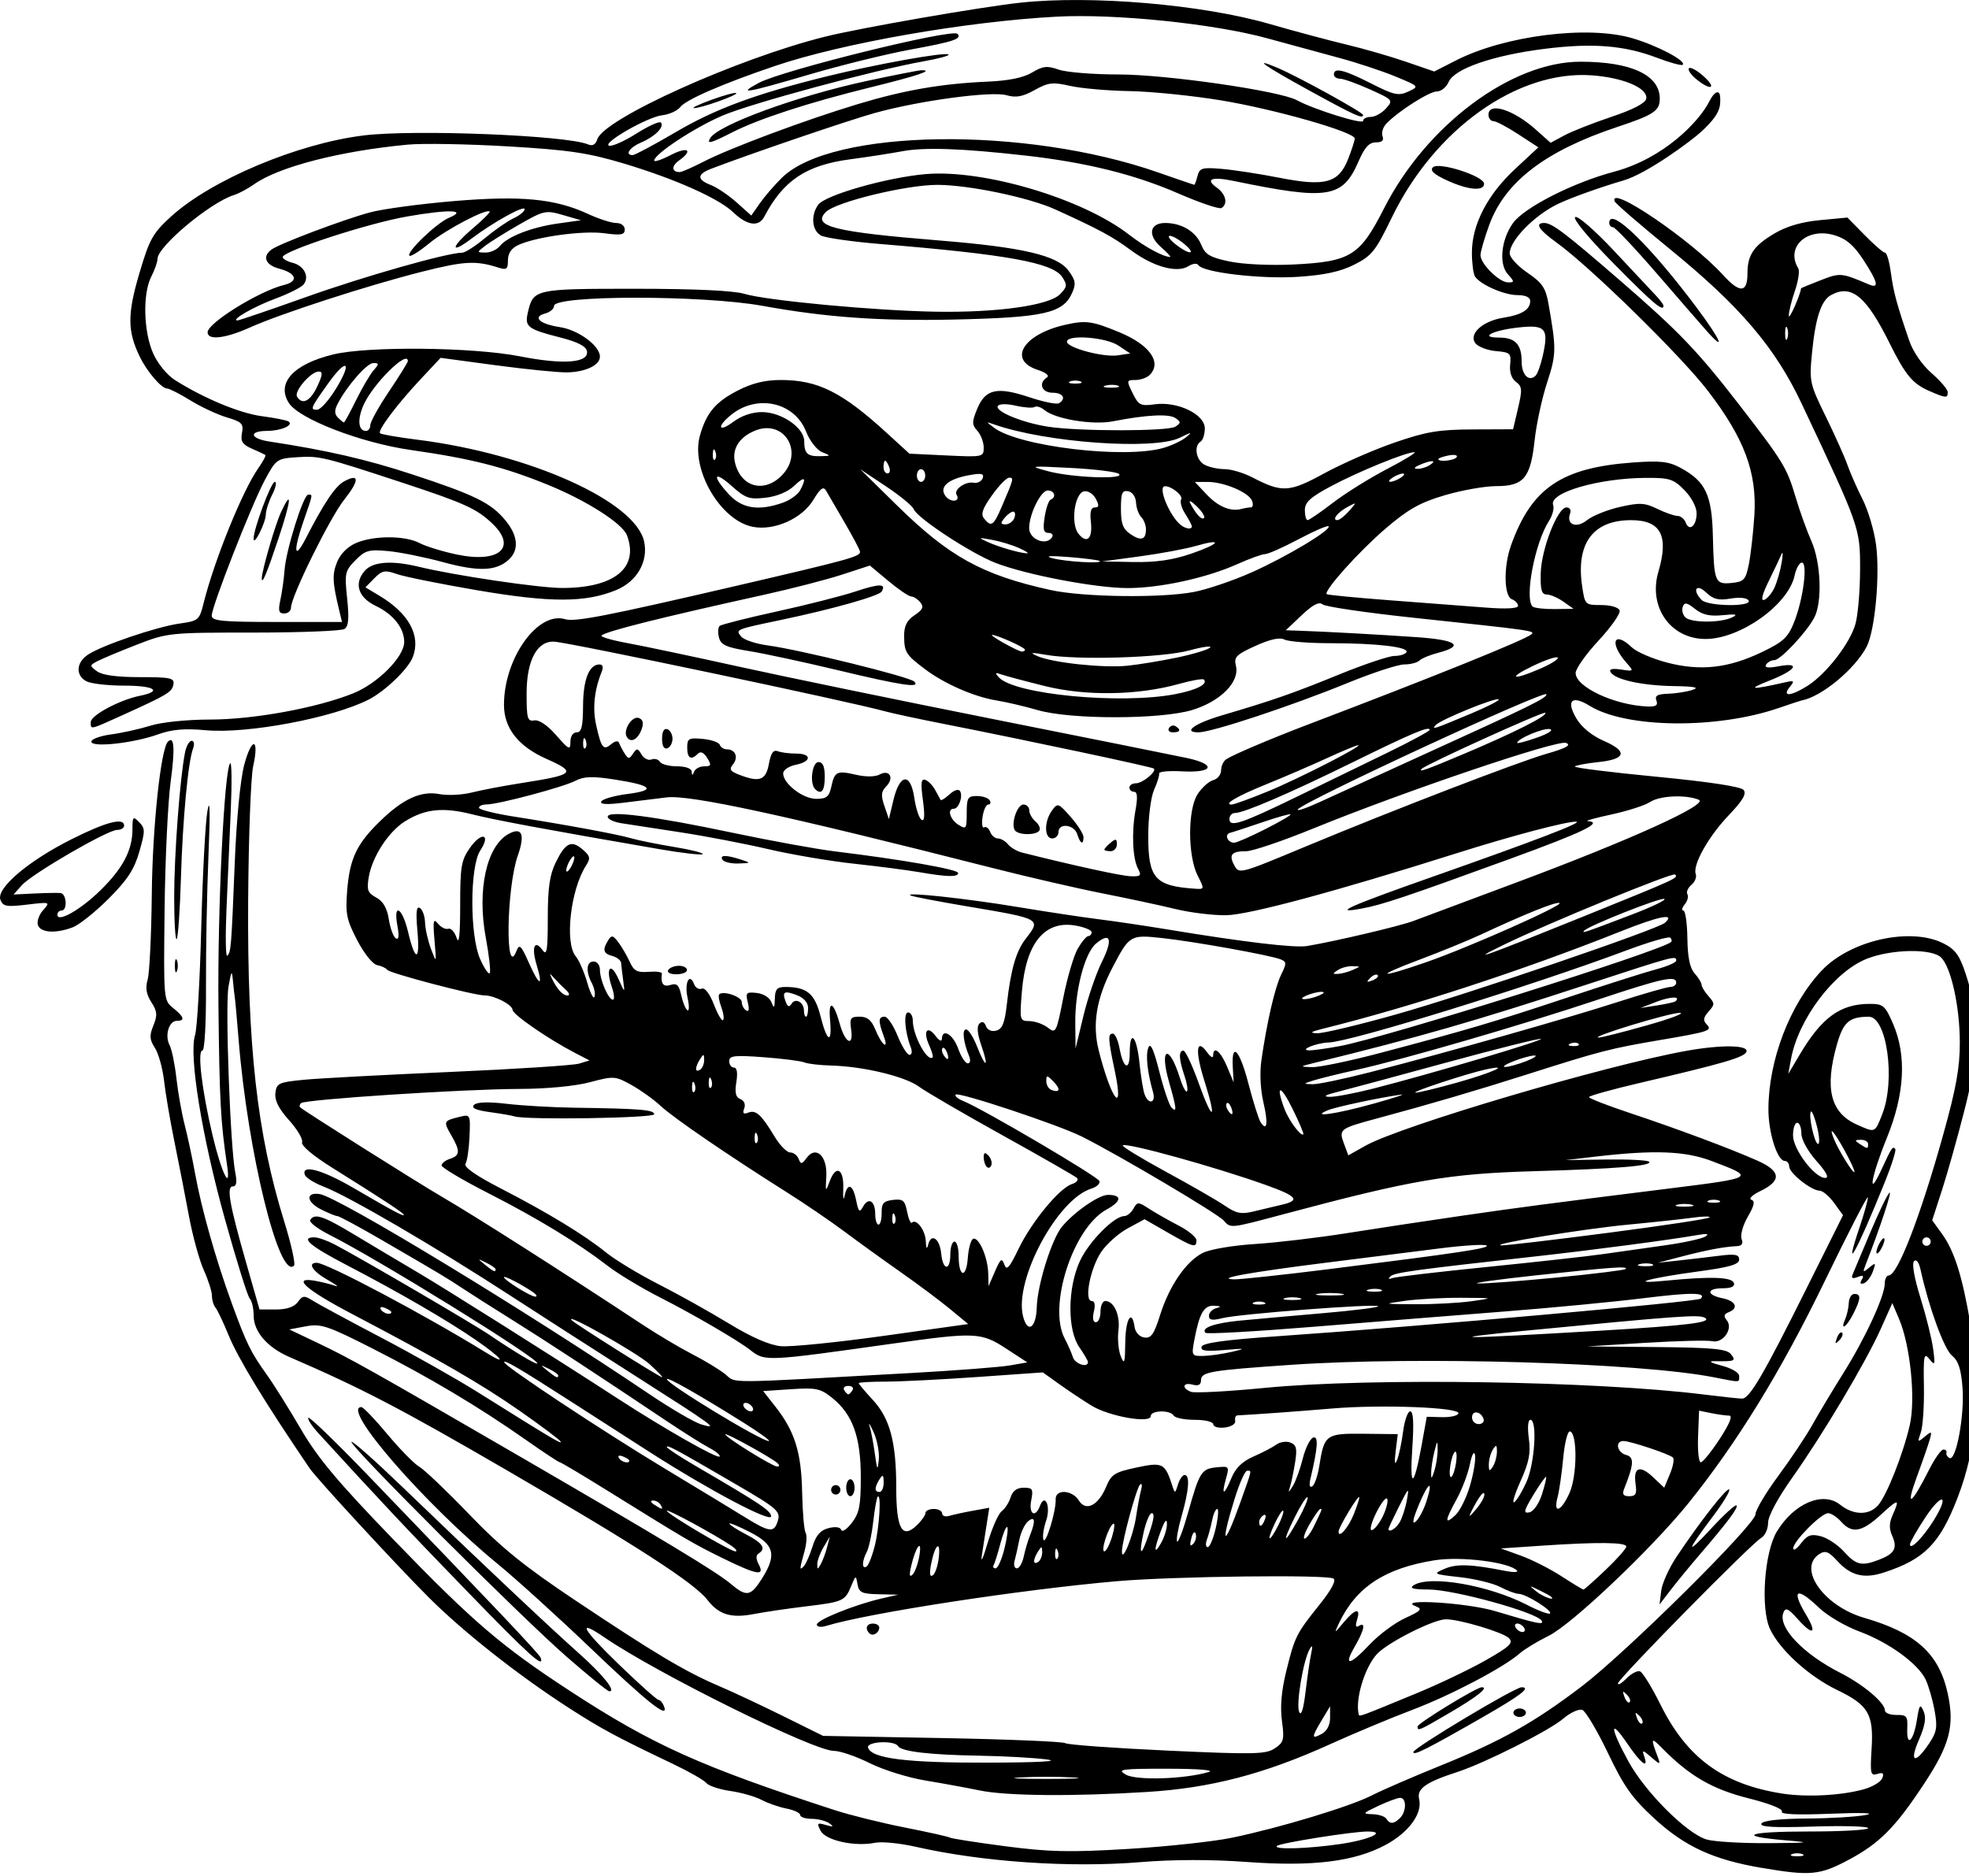 <?xml version="1.0" encoding="utf-8"?>
<svg viewBox="0 5.711 140.414 133.81" width="140.414" height="133.81" xmlns="http://www.w3.org/2000/svg">
  <g transform="matrix(0.129, 0, 0, 0.136, 0.022, 5.708)" style="">
    <g transform="translate(-460.32 95.18)">
      <path d="m1433.9 884.29c-26.575-4.292-42.318-11.152-59.062-25.736-12.425-10.822-16.899-16.796-25.8-34.451-5.923-11.747-12.294-21.923-14.158-22.613-1.865-0.69-6.625 1.371-10.578 4.582-7.712 6.262-43.45 23.327-58.604 27.983-17.363 5.335-22.448 8.761-21.04 14.174 1.95 7.498-5.654 17.411-18.356 23.929-17.263 8.858-40.251 11.572-76.75 9.058-19.896-1.37-40.739-1.345-58.806 0.072-39.038 3.061-87.448-0.071-124.42-8.05-8.646-1.866-18.73-2.811-22.409-2.101-11.211 2.164-27.275-1.177-30.094-6.259-2.259-4.073-1.971-4.379 2.877-3.057 4.173 1.138 4.607 0.942 1.927-0.868-1.903-1.286-6.313-2.353-9.801-2.371s-6.342-0.924-6.342-2.012-3.373-2.595-7.495-3.35c-4.122-0.755-10.343-2.807-13.824-4.561-3.481-1.754-11.264-3.858-17.296-4.676-6.032-0.818-12.004-2.705-13.272-4.192-1.268-1.487-9.57-5.99-18.449-10.007-31.478-14.241-39.409-18.287-57.462-29.318-27.87-17.029-58.328-39.808-77.497-57.956-17.557-16.622-61.958-62.274-65.851-67.707-24.818-34.628-39.595-57.659-44.89-69.965-2.897-6.732-6.136-13.192-7.197-14.355-1.061-1.163-1.929-3.928-1.929-6.144s-2.026-8.276-4.503-13.464c-2.477-5.189-6.17-17.947-8.206-28.351-2.037-10.404-5.645-27.93-8.019-38.947-2.374-11.016-4.958-25.398-5.744-31.958-0.785-6.561-3.057-14.328-5.048-17.261-2.988-4.401-3.136-6.46-0.848-11.791 2.319-5.403 2.134-7.399-1.133-12.211-2.811-4.139-3.382-7.472-2.038-11.888 1.027-3.375 2.057-23.662 2.289-45.083 0.376-34.824 4.959-75.813 8.901-79.618 3.519-3.396 4.005 3.45 1.5 21.15-1.519 10.737-3.02 40.887-3.335 67-0.57 47.208-0.543 47.502 4.734 51.507 6.097 4.628 6.722 6.726 2.003 6.726-4.352 0-6.756 7.686-3.976 12.713 1.21 2.188 2.904 9.988 3.763 17.332 0.859 7.344 2.922 18.361 4.584 24.481 1.662 6.12 4.257 17.637 5.767 25.593 3.486 18.367 11.431 44.988 20.346 68.174 8.091 21.043 10.397 25.483 19.496 37.538 3.696 4.896 12.087 17.621 18.648 28.278 9.359 15.201 20.376 27.671 51.133 57.873 43.961 43.169 59.741 55.993 98.01 79.656 45.424 28.087 71.816 39.346 145.77 62.188 8.508 2.628 26.018 6.752 38.911 9.164 12.892 2.412 24.128 4.795 24.969 5.296 0.84 0.501 14.631 2.541 30.646 4.534 24.266 3.019 35.61 3.249 68.08 1.385 21.429-1.231 47.205-3.874 57.28-5.874 26.732-5.307 65.183-16.346 77.124-22.142 5.708-2.771 22.83-9.814 38.051-15.652 33.409-12.814 51.835-22.622 78.031-41.532 24.621-17.774 96.081-84.902 96.081-90.257 0-2.171 5.691-11.248 12.647-20.172 6.956-8.923 15.406-20.936 18.779-26.695 3.373-5.759 11.099-17.983 17.17-27.163 12.093-18.286 22.894-40.468 22.894-47.013 0-2.296 0.962-4.174 2.137-4.174 4.942 0 17.543-30.908 30.292-74.306 7-23.827 9.074-34.79 9.053-47.849-0.03-18.782-4.744-39.19-10.288-44.54-5-4.825-27.18-4.535-40.932 0.537-18.126 6.684-38.023 31.569-42.102 52.657l-1.507 7.789 6.252-10.015c12.256-19.632 22.544-26.706 38.84-26.706 7.341 0 8.446 0.892 12.758 10.298 7.666 16.724 6.538 36.904-3.351 59.958-8.722 20.333-10.966 32.944-2.944 16.539 5.782-11.824 6.053-12.208 7.576-10.738 0.645 0.622-1.99 8.551-5.855 17.619-15.856 37.196-23.14 49.456-13.772 23.18 2.54-7.125 4.554-14.049 4.476-15.387-0.078-1.338-10.887 18.598-24.021 44.302-23.919 46.814-48.282 84.419-75.23 116.12-20.132 23.681-64.324 63.461-77.177 69.473-6.258 2.927-13.454 7.065-15.991 9.195-8.752 7.349-38.089 21.987-59.37 29.623-11.739 4.212-32.241 12.342-45.559 18.065-36.258 15.583-65.85 22.913-100.86 24.986-41.324 2.446-77.97 2.133-92.853-0.793-6.976-1.372-20.467-3.714-29.98-5.205-9.513-1.491-23.369-5.597-30.793-9.125-7.423-3.528-16.347-6.415-19.831-6.415-11.137 0-97.819-40.68-126.69-59.457-15.555-10.116-12.521-4.599 7.638 13.884 11.317 10.377 21.324 18.866 22.238 18.866 0.914 0 2.268 1.525 3.01 3.39 2.782 6.996-9.047-1.925-41.212-31.081-17.757-16.096-40.588-35.719-50.735-43.607-40.414-31.416-87.001-82.262-75.372-82.262 1.036 0 7.522 6.419 14.413 14.263 6.891 7.845 14.8 15.492 17.574 16.993 2.774 1.501 15.2 12.739 27.613 24.973 17.729 17.473 30.248 27.111 58.374 44.939 43.892 27.822 60.98 37.503 79.306 44.93 7.784 3.155 24.011 10.366 36.06 16.025l21.908 10.29 65.724 1.145c36.148 0.63 66.818 1.833 68.155 2.675 1.337 0.842 26.688 2.592 56.337 3.889 47.869 2.094 54.528 1.966 59.45-1.147 5.029-3.18 5.399-4.517 3.99-14.401-1.048-7.357-0.284-15.793 2.355-25.977 4.718-18.208 5.497-19.687 18.456-35.041 6.482-7.68 9.295-12.669 7.685-13.63-3.647-2.175-88.227-1.208-119.57 1.367-52.918 4.347-137.79 16.715-160.85 23.439-2.954 0.861-5.189 0.56-5.189-0.701 0-2.411 20.997-10.429 35.745-13.648l9.225-2.014-10.794-0.224c-9.301-0.193-10.918-0.916-11.695-5.231-0.879-4.88-0.967-4.857-3.477 0.897-3.456 7.923-4.435 8.339-25.202 10.716-9.908 1.134-22.806 2.937-28.662 4.007-12.542 2.292-19.306 0.336-25.616-7.405-7.281-8.932-39.246-28.525-111.33-68.238-58.516-32.238-79.958-42.828-119.74-59.137-12.221-5.01-19.781-13.301-19.781-21.692 0-3.746-0.969-7.762-2.152-8.925s-7.428-20.132-13.877-42.154c-12.687-43.328-19.877-85.505-16.375-96.063 1.155-3.482 2.698-28.864 3.43-56.405 0.732-27.541 2.271-55.082 3.42-61.202 1.392-7.411 1.579 0.395 0.562 23.368-0.84 18.973-1.454 49.768-1.365 68.435 0.095 19.71-0.742 33.939-1.995 33.939-2.898 0-0.242 20.95 5.642 44.51 4.873 19.509 10.289 30.055 8.001 15.579-3.543-22.417-4.221-34.293-4.757-83.382-0.553-50.529 3.205-124.22 6.497-127.39 0.829-0.8 0.973 10.244 0.32 24.543-0.653 14.298-1.721 37.696-2.374 51.995-0.653 14.298-0.459 25.294 0.431 24.435 2.07-1.998 2.241-4.025 4.162-49.32 0.947-22.344 3.077-43.122 5.203-50.749 4.154-14.908 8.471-14.32 4.954 0.675-1.292 5.508-2.537 37.055-2.767 70.104-0.533 76.581 4.91 122.68 19.903 168.53 3.893 11.905 6.344 22.354 5.447 23.22-8.181 7.895-25.603-59.431-30.616-118.31-0.938-11.016-1.889-21.031-2.113-22.255-0.224-1.224-0.696-5.23-1.048-8.902-0.551-5.746-0.894-5.281-2.465 3.338-1.861 10.208 1.001 84.231 3.764 97.366 1.063 5.052 0.662 7.233-1.329 7.233-3.667 0-1.972 9.157 7.516 40.616l7.216 23.924h9.083c5.972 0 10.11-1.334 12.08-3.895 2.669-3.469 3.579-3.545 8.326-0.699 2.931 1.758 19.858 10.428 37.615 19.268 17.757 8.84 41.625 21.623 53.041 28.407 41.45 24.634 47.492 28.049 46.276 26.149-0.681-1.063-10.853-8.302-22.604-16.085-21.223-14.057-44.376-26.747-92.697-50.805-25.474-12.683-33.611-19.551-20.631-17.415 3.65 0.601 8.711 1.793 11.248 2.651 2.537 0.857 0.721-0.527-4.036-3.077-8.331-4.465-11.396-8.98-6.095-8.98 5.526 0 59.903 27.362 93.727 47.163 12.495 7.315 8.388 2.548-5.765-6.691-15.903-10.381-42.449-24.982-71.49-39.32-20.224-9.985-25.757-14.505-17.758-14.505 1.966 0 6.895 1.628 10.954 3.618 13.085 6.415 76.27 41.413 85.788 47.519 14.67 9.41 26.52 16.082 26.52 14.93 0-2.917-87.94-54.489-114.75-67.297-6.672-3.187-11.541-6.718-10.818-7.846 2.369-3.699 7.188-2.185 24.41 7.668 9.344 5.346 24.772 14.068 34.285 19.383 16.247 9.077 75.79 44.687 111.85 66.891 25.246 15.546 54.486 31.321 55.766 30.086 0.64-0.617-1.883-2.642-5.605-4.5s-14.456-8.265-23.852-14.238c-37.317-23.724-67.082-42.215-85.016-52.816-10.354-6.12-22.654-13.53-27.334-16.467-9.374-5.882-12.081-7.419-45.023-25.566-12.473-6.871-23.469-12.493-24.436-12.493-0.967 0-5.084-1.601-9.148-3.557-8.069-3.885-8.51-9.093-0.677-7.999 10.191 1.423 113.18 60.707 182.43 105.01 11.946 7.643 24.848 14.761 28.671 15.82 9.741 2.696 7.761 1.327-38.86-26.87-22.831-13.809-52.407-31.829-65.724-40.046-42.647-26.313-90.323-52.718-104.62-57.944-5.035-1.84-9.585-4.594-10.112-6.12-1.929-5.586 9.666-2.599 26.873 6.921 21.959 12.15 27.9 15.158 27.9 14.126 0-0.873-11.204-7.862-39.648-24.73-10.637-6.308-17.293-11.644-16.624-13.328 0.614-1.544-2.603-6.726-7.15-11.516-5.741-6.048-8.06-10.414-7.59-14.29 0.624-5.151 1.829-5.687 15.666-6.957 8.244-0.757 44.566-2.6 80.714-4.095 36.148-1.495 68.319-3.468 71.49-4.385l5.765-1.666-8.071-3.975c-14.724-7.252-34.333-20.074-34.464-22.535-0.145-2.751-10.031-7.59-15.504-7.59-5.905 0-52.553-11.637-53.808-13.423-0.634-0.902-3.114-2.007-5.511-2.455-2.49-0.465-7.229-6.058-11.059-13.054-5.911-10.796-6.564-13.874-5.536-26.087 1.4-16.633 5.218-24.33 17.901-36.092 12.901-11.963 22.846-16.299 33.118-14.439 4.493 0.813 12.538 0.434 17.878-0.843 5.34-1.277 17.492-3.475 27.005-4.884 29.948-4.436 31.234-5.595 14.174-12.784-15.477-6.522-23.398-16.095-23.398-28.278 0-24.47 18.693-49.284 33.845-44.927 5.352 1.539 22.916-1.7 92.991-17.146 65.411-14.418 70.472-15.75 69.946-18.407-0.215-1.085-4.08-7.982-8.59-15.326-4.51-7.344-9.067-14.779-10.128-16.522-1.481-2.434-3.12-1.307-7.068 4.857-6.286 9.816-21.523 16.257-33.378 14.11-17.975-3.254-34.527-30.247-29.311-47.799 3.544-11.925 8.581-17.645 20.8-23.62 7.981-3.903 15.146-5.581 23.829-5.581 20.694 0 33.908 6.274 58.911 27.968l12.29 10.664 20.533 0.931c20.09 0.911 20.533 0.822 20.533-4.118 0-2.777-1.571-6.725-3.491-8.772-3.096-3.301-3.105-4.616-0.082-11.598 4.474-10.334 10.944-11.699 28.735-6.063 7.818 2.477 15.213 3.907 16.434 3.179 4.173-2.489 2.228-5.513-3.545-5.513-5.998 0-7.982-5.092-3.115-7.995 1.583-0.944-0.505-2.565-5.189-4.026-16.561-5.166-7.941-18.578 15.149-23.572 11.526-2.493 14.998-2.047 30.052 3.863 16.791 6.592 23.691 15.765 16.835 22.382-1.522 1.469-5.075 2.671-7.895 2.671-4.968 0-5.016 0.215-1.545 6.931 3.261 6.309 4.359 6.83 12.249 5.809 12.581-1.629 27.631 5.242 27.631 12.614 0 3.048-1.038 6.16-2.306 6.917-3.88 2.314-2.567 9.723 2.155 12.162 2.453 1.267 7.423 2.304 11.043 2.304 3.62 0 10.535 1.945 15.367 4.322 16.531 8.134 20.366 7.928 39.82-2.137 9.832-5.087 27.265-12.325 38.741-16.085 17.5-5.734 24.47-6.85 43.227-6.918l22.363-0.082 2.748-11.053c2.42-9.736 2.283-11.381-1.155-13.807-2.463-1.738-3.644-5.094-3.202-9.098 0.645-5.846 0.035-6.397-7.772-7.025-4.66-0.374-9.763-2.182-11.341-4.016-4.141-4.815 3.766-11.768 15.339-13.488 10.209-1.517 14.852-4.266 14.852-8.794 0-1.934-2.597-3.066-7.033-3.066-7.332 0-20.563-5.503-23.488-9.769-0.932-1.359-1.7-6.978-1.707-12.486-0.019-14.586 8.529-30.34 23.741-43.757l13.008-11.473-11.111-6.88c-6.111-3.784-12.317-6.88-13.791-6.88-1.474 0-2.681-1.502-2.681-3.338 0-6.796 13.786-2.702 26.135 7.762l8.199 6.947 7.624-3.885c4.193-2.137 15.926-6.522 26.073-9.745 11.851-3.764 18.706-7.147 19.169-9.46 1.103-5.514-12.486-11.066-30.052-12.279-41.021-2.832-86.884 28.098-110.61 74.598-8.954 17.547-11.03 20.021-20.68 24.643-7.707 3.692-16.472 5.497-31.14 6.414-20.535 1.284-52.625-2.294-55.09-6.142-0.707-1.104-3.099-0.877-5.407 0.514-6.335 3.818-19.416 0.416-31.832-8.279-10.411-7.291-17.394-10.867-41.828-21.422-14.532-6.277-47.657-12.84-65.089-12.895-17.231-0.055-56.326 8.963-61.812 14.257-7.774 7.502 4.574 10.425 63.087 14.932 45.621 3.514 64.896 7.79 71.065 15.766 3.968 5.13 4.27 6.934 1.973 11.8-4.976 10.54-15.584 12.803-64.967 13.857-41.226 0.88-70.957-1.131-106.08-7.173-33.059-5.687-115.31-5.675-115.31 0.017 0 1.509-2.18 3.294-4.844 3.967-7.334 1.851-3.198 5.538 8.034 7.163 10.333 1.495 22.177 9.781 22.177 15.513 0 4.41-7.795 7.981-17.955 8.226-4.711 0.113-22.455-1.557-39.431-3.711l-30.68-3.914-10.7 10.823c-13.247 13.394-24.278 27.281-22.802 28.706 0.61 0.589 9.835 2.11 20.5 3.381 62.197 7.412 120.7 32.31 125.5 53.415 2.382 10.468-3.922 20.915-15.328 25.4-17.024 6.694-36.324 6.731-76.945 0.148-20.294-3.289-40.287-7.112-44.429-8.496-6.614-2.21-8.13-1.939-12.447 2.227l-4.916 4.744 7.835 4.459c16.183 9.21 22.886 20.896 18.378 32.04-2.535 6.266-15.239 17.895-24.411 22.346-19.814 9.615-67.005 18.057-89.908 16.084-11.921-1.027-18.851-0.463-26.498 2.156-13.547 4.64-36.92 7.059-36.92 3.82 0-1.323 4.929-3.031 10.954-3.794 6.025-0.764 15.819-2.828 21.765-4.587 6.195-1.833 20.244-3.199 32.902-3.199 23.979 0 58.89-6.054 79.046-13.707 13.622-5.172 28.292-19.16 28.292-26.976 0-7.292-6-14.504-15.742-18.921-9.779-4.434-12.19-11.865-5.994-18.473 4.456-4.752 14.916-5.466 29.807-2.037 19.878 4.579 66.514 11.122 79.267 11.122 28.845 0 42.571-10.588 35.8-27.616-2.47-6.213-22.284-18.216-43.747-26.502-24.187-9.337-42.343-13.712-75.637-18.222-27.601-3.739-61.78-16.215-67.499-24.638-7.102-10.461 2.5-20.434 24.54-25.489 19.221-4.409 77.246-3.843 103.24 1.006 24.077 4.491 38.189 3.446 36.978-2.738-0.5-2.553-5.193-4.844-14.557-7.106-18.128-4.379-19.915-5.652-18.153-12.933 3.036-12.546 3.571-12.66 59.186-12.66 32.746 0 54.558 0.951 60.454 2.636 12.373 3.536 71.941 8.834 105.55 9.388 34.174 0.563 62.926-3.247 69.042-9.149 3.958-3.819 4.099-4.855 1.23-9.024-5.169-7.512-30.508-11.877-100.53-17.317-15.666-1.217-30.454-3.23-32.862-4.474-5.001-2.583-5.744-10.602-1.495-16.136 3.9-5.079 38.107-14.325 59.383-16.051 32.086-2.602 86.775 12.842 112.45 31.756 8.76 6.453 18.934 11.679 22.735 11.679 0.622 0-1.694-2.346-5.149-5.213-7.457-6.19-6.245-12.591 2.383-12.591 9.049 0 16.933 4.488 19.859 11.305 2.258 5.262 4.799 6.698 15.712 8.885 7.384 1.479 22.638 2.161 35.248 1.575 31.695-1.473 36.766-4.454 50.203-29.513 23.354-43.553 70.361-76.822 108.55-76.822 27.869 0 43.704 6.936 43.837 19.201 0.071 6.527-3.184 8.616-23.296 14.951-39.751 12.523-62.162 28.721-70.893 51.239-2.708 6.984-4.923 14.209-4.923 16.054 0 4.549 10.387 14.281 15.242 14.281 3.622 0 3.606-0.336-0.205-4.401-4.997-5.329-3.599-18.078 2.93-26.704 6.191-8.18 33.206-21.211 55.801-26.915 27.774-7.013 47.098-26.445 52.541-36.583 3.511-6.538 5.99-6.043 6.181-2.66 0.279 4.945 0.213 8.986-10.53 18.308-5.766 5.004-29.93 21.893-42.877 25.479-12.947 3.586-29.27 9.136-36.272 12.333-13.075 5.969-26.667 19.183-26.667 25.924 0 2.088 4.41 6.654 9.801 10.146 8.226 5.329 10.097 7.946 11.645 16.282 4.415 23.779 4.366 26.424-0.767 41.31-2.832 8.211-5.934 21.836-6.894 30.276-2.248 19.763-6.023 24.029-21.26 24.029-6.255 0-19.062 2.156-28.46 4.792-13.701 3.842-20.176 7.3-32.663 17.447-14.71 11.953-34.371 32.737-32.552 34.411 0.459 0.422 16.401 1.883 35.426 3.246 19.026 1.363 42.634 3.07 52.464 3.793 11.254 0.828 17.872 0.493 17.872-0.904 0-1.22-1.557-2.796-3.459-3.5-4.343-1.608-4.595-17.136-0.457-28.127 11.345-30.136 27.857-40.813 67.335-43.543 15.162-1.048 19.858-0.554 26.356 2.773 13.876 7.105 17.398 14.123 17.931 35.723 0.598 24.254 1.138 25.53 10.44 24.662 6.687-0.624 7.689-1.646 9.404-9.601 1.056-4.896 2.441-16.413 3.078-25.593 1.572-22.635-5.457-40.554-25.744-65.626-14.86-18.365-65.023-64.981-83.552-77.643-9.902-6.767-12.25-10.292-6.855-10.292 4.338 0 11.342 5.04 42.023 30.235 32.48 26.673 42.851 36.946 66.091 65.462 23.913 29.342 26.08 32.71 30.788 47.849 2.284 7.344 6.262 17.86 8.84 23.368 5.247 11.209 6.049 31.883 1.553 39.991-4.297 7.748-18.712 22.323-22.078 22.323-1.68 0-3.737 1.065-4.571 2.368-1.027 1.604 1.161 1.883 6.782 0.865 12.725-2.304 9.892 1.988-4.962 7.516-12.695 4.724-10.342 4.969 8.648 0.898 5.155-1.105 5.431-0.845 2.6 2.461-4.467 5.218 0.613 4.9 9.811-0.614 10.418-6.246 23.656-22.484 26.561-32.582 1.381-4.802 2.518-17.68 2.525-28.619 0.014-21.694-0.141-22.111-32.377-86.936-14.562-29.284-33.926-50.85-72.35-80.58-16.592-12.838-30.514-24.245-30.936-25.35-3.556-9.29 42.391 20.33 59.949 38.646 9.269 9.67 13.462 9.398 13.462-0.873 0-9.646 3.375-14.414 14.764-20.854 6.732-3.808 15.101-6.147 25.268-7.063l15.202-1.37 9.553 9.219c5.254 5.07 10.327 9.219 11.274 9.219 0.947 0 2.39 4.71 3.208 10.467 1.457 10.26 3.262 16.58 10.234 35.84 2.046 5.651 7.107 12.59 12.331 16.905 4.874 4.026 8.861 8.475 8.861 9.888 0 3.264-0.848 3.225-9.875-0.463-9.53-3.893-13.405-8.288-22.338-25.342-12.853-24.537-21.027-30.892-32.268-25.087-5.518 2.85-8.664 11.979-10.574 30.684-1.494 14.632-1.206 15.883 7.59 32.902 5.029 9.73 10.442 21.197 12.031 25.481 1.588 4.284 5.369 12.427 8.4 18.096 3.032 5.669 6.366 16.332 7.41 23.696 2.254 15.907-0.554 45.003-5.159 53.456-6.412 11.769-24.942 26.337-35.932 28.25-0.634 0.11-6.342 1.895-12.684 3.965-34.311 11.201-84.397 10.658-104.52-1.133-9.961-5.836-13.258-2.747-7.248 6.79 2.845 4.515 8.569 8.915 15.126 11.627 13.334 5.516 12.185 9.578-3.137 11.088-6.481 0.639-12.317 1.677-12.97 2.307-0.652 0.63 19.539 3.031 44.871 5.337 28.991 2.639 46.938 5.215 48.433 6.955 1.74 2.023-0.459 5.577-8.211 13.275-11.235 11.156-20.096 26.152-18.227 30.851 0.619 1.556-0.467 4.105-2.414 5.663s-2.942 3.766-2.212 4.905 0.072 3.529-1.461 5.312c-1.533 1.782-1.882 3.243-0.775 3.246 1.107 3e-3 2.108 6.51 2.226 14.46 0.149 10.108 1.363 15.68 4.036 18.53 2.102 2.242 3.822 4.919 3.822 5.951 0 1.031 1.717 3.707 3.817 5.945 3.539 3.774 3.541 4.363 0.031 8.106-2.859 3.049-3.134 4.664-1.125 6.604 3.45 3.33 1.728 3.885-25.784 8.317-27.306 4.399-32.736 5.728-72.643 17.776-29.111 8.789-54.869 15.962-84.037 23.402-20.181 5.148-20.877 5.642-18.062 12.84l2.517 6.434 9.434-5.033c19.552-10.431 132.95-42.225 177.63-49.801 19.187-3.254 34.224-3.043 33.023 0.462-1.001 2.921-12.281 6.06-58.814 16.366-15.537 3.441-28.238 6.8-28.222 7.464 0.015 0.664 10.133 4.4 22.485 8.303 26.283 8.305 54.789 18.399 70.48 24.958 13.175 5.507 13.71 10.556 1.7 16.028-4.328 1.972-6.551 4.01-4.939 4.529 2.168 0.697 1.662 3.018-1.947 8.92-2.683 4.388-4.227 9.614-3.432 11.613 1.007 2.533 0.147 3.691-2.837 3.819-6.897 0.295-16.608 2.041-30.499 5.485l-12.987 3.22 11.531-1.191c6.342-0.655 16.46-1.781 22.485-2.502 8.799-1.053 10.954-0.655 10.954 2.024 0 2.539-5.365 4.018-22.485 6.198-27.499 3.501-40.108 6.918-17.872 4.844 24.636-2.299 36.356-1.92 37.457 1.212 0.643 1.828-1.46 2.782-6.132 2.782-9.103 0-9.231 3.485-0.192 5.23 7.409 1.43 9.159 5.208 3.4 7.34-2.606 0.965-2.871 2.056-1.021 4.207 3.748 4.358-2.08 12.281-8.072 10.973-2.577-0.562-19.214-0.174-36.971 0.862l-32.286 1.885 38.345 0.33c30.97 0.266 38.897 0.972 41.216 3.668 3.115 3.623 2.365 3.926-9.225 3.737-3.418-0.056-1.775 0.879 4.036 2.295 5.503 1.342 9.801 3.715 9.801 5.412 0 3.611 1.175 3.552-14.098 0.714-41.114-7.639-163.35-11.065-233.19-6.536-45.178 2.93-50.205 3.74-50.205 8.091 0 2.401-1.445 3.132-4.612 2.333-5.467-1.38-6.25 1.788-0.929 3.758 2.026 0.75 20.446-0.184 40.934-2.076 58.312-5.386 182.36-3.609 242.43 3.472 10.114 1.192 19.7 2.168 21.303 2.168 4.106 0 11.717-12.33 35.259-57.121l20.526-39.053-4.932-6.438c-2.713-3.541-6.336-6.438-8.051-6.438-4.533 0-16.769-9.237-16.769-12.659 0-1.606-1.091-2.92-2.424-2.92-4.146 0-9.109-14.883-9.067-27.191 0.087-25.844 11.938-55.062 29.468-72.653 15.866-15.921 49.208-22.956 67.349-14.21 6.541 3.153 8.874 6.212 12.304 16.132 7.732 22.363 7.626 40.026-0.42 70.105-3.929 14.688-9.623 33.96-12.653 42.827l-5.509 16.121 5.379 7.036c6.883 9.003 11.343 22.428 15.786 47.517 6.136 34.645 3.851 63.867-7.101 90.837-9.803 24.14-18.342 32.37-40.77 39.296-11.018 3.402-18.308 1.685-25.76-6.071-4.735-4.928-6.604-5.617-9.87-3.642-12.354 7.473 2.331 27.311 24.787 33.485 28.634 7.873 41.319 18.771 46.131 39.631 3.887 16.851 1.167 26.854-12.766 46.952-16.222 23.4-24.897 31.689-42.363 40.482-15.673 7.89-21.006 8.343-47.634 4.042zm22.628-7.185c-1.585-0.617-4.18-0.617-5.765 0-1.585 0.617-0.288 1.123 2.883 1.123s4.468-0.505 2.883-1.123zm-255.4-5.31c16.135-2.25 26.006-6.585 14.925-6.554-8.551 0.024-48.46 6.061-50.021 7.567-2.112 2.038 17.219 1.48 35.096-1.013zm246.41-1.922c-28.164-2.23-21.562-4.648 12.691-4.648 17.968 0 32.67-0.788 32.67-1.751 0-0.963-13.631-1.341-30.29-0.84-22.016 0.662-29.853 0.228-28.69-1.587 1.004-1.568 10.349-2.546 25.101-2.626 12.926-0.07 27.653-0.915 32.726-1.876 5.405-1.024-2.621-1.29-19.381-0.641-18.779 0.726-28.116 0.342-27.18-1.12 0.837-1.307-6.737-4.171-18.326-6.933-20.027-4.771-32.614-11.659-47.553-26.023-6.641-6.385-6.835-5.992-2.474 5.007 1.341 3.383 0.836 3.31-3.85-0.556-4.702-3.88-5.205-3.951-3.923-0.556 2.692 7.125-1.749 3.981-9.338-6.609-9.974-13.919-9.553-8.238 0.7 9.456 9.378 16.183 32.236 37.805 43.2 40.863 4.076 1.137 19.345 1.996 33.932 1.908 23.239-0.139 24.475-0.321 9.986-1.468zm-213.39-11.769c3.638-3.511 3.559-10.728-0.115-10.517-1.585 0.091-7.034 2.019-12.107 4.286-8.531 3.811-8.758 4.133-3.019 4.286 3.413 0.091 6.847 1.167 7.631 2.391 1.887 2.947 4.238 2.809 7.61-0.445zm256.79-15.142c4.63-1.267 9.034-3.852 9.787-5.744 1.008-2.535 0.281-3.107-2.763-2.175-3.744 1.147-4.042-0.091-3.176-13.203 1.197-18.137-1.757-22.917-19.044-30.816-15.621-7.138-31.721-21.012-37.117-31.985-5.325-10.83-3.14-40.285 3.792-51.109 9.518-14.862 25.483-21.268 35-14.044 7.283 5.529 15.901 5.675 20.89 0.354 4.822-5.142 13.886-26.843 17.583-42.097 3.3-13.618 0.325-41.714-5.887-55.585l-3.765-8.408-6.353 13.455c-8.295 17.567-31.955 55.31-48.891 77.991-8.19 10.969-13.443 20.274-13.443 23.814 0 3.196-1.702 6.729-3.781 7.853-5.488 2.964-79.239 74.015-79.239 76.339 0 1.077 2.14-0.107 4.756-2.631 2.616-2.525 5.964-4.202 7.439-3.727 1.476 0.475 6.569 8.299 11.319 17.387 14.62 27.973 34.366 41.711 67.086 46.672 13.652 2.07 33.382 1.063 45.808-2.337zm-437.9-6.09c-7.927-0.435-20.899-0.435-28.826 0-7.927 0.435-1.441 0.79 14.413 0.79 15.855 0 22.34-0.356 14.413-0.79zm75.36-2.856c3.444-0.976-6.12-1.691-22.813-1.704-25.789-0.02-28.159 0.297-23.061 3.091 5.814 3.185 32.604 2.375 45.874-1.387zm-89.774-6.588c-6.976-0.86-23.58-1.735-36.898-1.945-27.674-0.436-43.31-2.177-45.134-5.025-2.044-3.192-17.67-2.426-16.576 0.813 1.923 5.689 21.33 7.988 66.322 7.853 28.405-0.085 40.297-0.71 32.286-1.697zm488.04-8.477c4.186-5.961 4.614-8.492 2.916-17.262-1.094-5.652-3.302-12.901-4.906-16.109-4.186-8.373-20.345-19.498-36.654-25.237-7.739-2.723-17.728-8.28-22.198-12.349-12.402-11.288-15.679-9.761-7.349 3.425 6.324 10.01 4.006 11.419-4.317 2.625-5.615-5.933-6.961-6.499-8.179-3.437-3.014 7.581 10.932 21.497 31.473 31.405 12.798 6.173 24.706 15.685 24.706 19.734 0 1.349 2.854 2.414 6.342 2.365 5.702-0.079 6.308 0.641 6.003 7.135-0.472 10.064 3.458 6.741 5.32-4.499 1.338-8.076 1.811-8.663 3.695-4.589 1.576 3.408 0.864 7.5-2.629 15.121-5.439 11.866-2.068 12.841 5.777 1.671zm-331.23-13.336-0.01-6.042-4.604 7.287c-5.76 9.117-5.759 10.158 0.01 7.179 2.878-1.486 4.609-4.654 4.604-8.424zm170.95-1.072c-2.278-2.182-2.542-1.926-1.291 1.246 0.866 2.195 2.155 3.43 2.865 2.745 0.71-0.685 0-2.481-1.575-3.991zm-181.38-32.789c0.899-3.92 0.659-4.578-0.812-2.225-3.538 5.657-7.684 28.989-5.857 32.962 1.126 2.449 2.367-1.283 3.561-10.707 1.008-7.956 2.407-16.97 3.108-20.03zm58.865 20.751c12.049-4.723 29.023-12.434 37.719-17.135 13.276-7.178 15.31-9.029 12.684-11.542-3.19-3.054-27.228-9.878-34.795-9.878-6.856 0-32.498 12.297-38.235 18.335-6.837 7.197-12.074 23.879-9.947 31.684 0.316 1.159 0.83 0.978 32.574-11.464zm115.59 0.911c-2.278-2.182-2.542-1.926-1.291 1.246 0.866 2.195 2.155 3.43 2.865 2.745 0.71-0.685 0-2.481-1.575-3.991zm-142-26.387c5.014-5.047 13.775-11.209 19.47-13.693 8.938-3.9 9.726-4.754 5.765-6.246-10.945-4.124 28.538-1.83 43.89 2.55 23.574 6.726 27.334 7.459 25.776 5.026-2.789-4.356-48.383-16.288-62.39-16.328-8.511-0.025-10.886-0.644-8.405-2.191 8.813-5.497 41.531-0.125 62.906 10.328 6.241 3.052 11.881 5.035 12.532 4.407 1.51-1.457-13.338-10.265-17.323-10.276-1.648-5e-3 -6.199-1.606-10.114-3.56-3.914-1.953-13.98-4.283-22.37-5.178-14.924-1.592-15.104-1.688-8.335-4.431 6.569-2.663 14.659-2.384 33.439 1.153 4.439 0.836 7.349 0.763 6.466-0.163-4.219-4.424-30.952-7.612-45.494-5.426-27.614 4.152-43.549 14.126-53.005 33.176-2.68 5.399-2.601 5.382 2.636-0.556 6.45-7.314 9.579-7.899 7.439-1.39-1.047 3.183-0.721 4.232 0.998 3.207 3.977-2.372 3.019 2.174-2.287 10.853-6.458 10.564-2.792 10.014 8.408-1.26zm85.218-8.628c-0.784-1.224-2.463-2.225-3.731-2.225s-1.665 1.002-0.881 2.225 2.463 2.225 3.731 2.225 1.665-1.002 0.881-2.225zm14.798-16.39c-0.528-0.446-3.555-2.004-6.726-3.461-5.436-2.498-5.51-2.452-1.289 0.811 3.674 2.84 11.18 5.322 8.015 2.65zm-436.24-9.2c8.451-12.591 7.069-17.926-6.342-24.484-6.342-3.101-11.531-5.141-11.531-4.534 0 0.608 4.151 3.149 9.225 5.646 9.242 4.55 11.236 7.44 6.912 10.019-1.538 0.917-1.511 2.825 0.081 5.695 3.498 6.308-0.891 5.605-19.742-3.159-16.378-7.615-20.255-9.77-64.139-35.646-13.75-8.108-25.501-14.742-26.114-14.742-0.613 0-9.08-5.307-18.816-11.793-25.807-17.193-53.188-32.664-84.582-47.792-24.932-12.014-28.591-13.175-36.898-11.703l-9.222 1.633 15.621 7.055c18.063 8.158 29.68 14.344 111.22 59.225 80.345 44.226 109.41 60.876 117.21 67.134 8.654 6.946 10.975 6.599 17.119-2.554zm466.51-4.759c6.287-5.676 11.432-11.184 11.432-12.24 0-2.28-15.815-2.435-46.775-0.456l-22.561 1.442 11.03 3.775c6.067 2.076 16.163 6.93 22.436 10.787 6.273 3.857 11.766 7.013 12.206 7.013 0.44 0 5.945-4.644 12.232-10.319zm-379.34-7.554c1.613-9.227-2.053-4.713-4.574 5.633-1.136 4.659-0.894 5.983 0.799 4.381 1.334-1.262 3.034-5.769 3.776-10.015zm10.702 1.205c1.161-9.596-2.069-7.161-4.211 3.175-1.035 4.995-0.749 7.028 0.855 6.071 1.326-0.791 2.836-4.952 3.356-9.246zm-69.792-5.927c1.959-5.921 4.369-8.537 8.868-9.627 3.748-0.908 6.51-0.537 7.021 0.942 0.463 1.341 3.084-0.311 5.823-3.672 4.168-5.113 4.981-9.038 4.981-24.042 0-20.976-4.509-32.869-15.707-41.429-6.602-5.046-8.936-5.522-22.818-4.646l-15.464 0.976 6.712 8.093c10.772 12.987 14.398 23.951 14.842 44.88 0.222 10.441 1.095 20.063 1.939 21.382 0.845 1.319 0.528 5.789-0.703 9.934-2.753 9.264-2.778 10.129-0.212 7.453 1.115-1.163 3.238-5.773 4.717-10.244zm10.673-28.401c-0.743-1.159-0.367-2.694 0.834-3.411 1.201-0.717 2.792-0.354 3.534 0.805 0.743 1.159 0.367 2.694-0.834 3.411-1.201 0.717-2.792 0.354-3.534-0.805zm7.95-2.416c0-2.448 1.038-4.451 2.306-4.451 1.268 0 2.306 2.003 2.306 4.451 0 2.448-1.038 4.451-2.306 4.451-1.268 0-2.306-2.003-2.306-4.451zm-10.56 31.157 1.528-5.564-3.474 5.564c-1.911 3.06-3.479 7.066-3.485 8.902-0.01 2.967 0.206 2.967 1.946 0 1.076-1.836 2.645-5.842 3.485-8.902zm26.419-0.948c2.527-9.684 3.615-27.489 1.558-25.505-0.567 0.547-1.673 6.411-2.457 13.03-0.784 6.619-2.396 13.783-3.581 15.921-2.718 4.901-2.793 9.273-0.133 7.686 1.112-0.663 3.188-5.673 4.612-11.132zm70.085-17.867c1.828-1.29 4.063-4.595 4.967-7.344 1.104-3.358 3.467-4.999 7.196-4.999 4.939 0 5.399 0.737 4.169 6.677-1.474 7.112 2.227 9.405 4.787 2.966 2.866-7.208 6.173 0.166 3.452 7.698-1.4 3.875-2.073 8.318-1.496 9.874 1.192 3.217 7.093-15.145 6.779-21.095-0.291-5.506 9.176-5.058 12.842 0.608 3.861 5.966 10.84 2.561 15.149-7.391 2.744-6.337 4.695-7.501 16.634-9.917 14.56-2.947 15.772-2.369 19.825 9.468 1.466 4.28 1.587 4.258 3.152-0.556 0.895-2.754 2.544-5.007 3.664-5.007 3.064 0 2.463 7.917-1.635 21.521-2.02 6.705-3.131 12.714-2.47 13.352 0.662 0.639 3.381-6.196 6.042-15.187 6.328-21.38 7.34-22.9 15.777-23.713 6.95-0.67 7.087-0.507 5.117 6.12-2.686 9.037-0.909 8.675 3.122-0.636 2.218-5.124 6.003-8.596 12.138-11.138 4.903-2.032 10.59-4.85 12.637-6.263 2.047-1.413 5.55-1.892 7.783-1.065 3.292 1.219 3.789 3.146 2.625 10.174-0.79 4.769-2.036 10.511-2.769 12.76-1.201 3.686-1.054 3.666 1.491-0.199 1.553-2.359 4.016-8.801 5.474-14.316 1.458-5.515 4.038-10.474 5.734-11.019 3.048-0.98 2.628 5.086-1.494 21.611-0.829 3.324-0.449 4.813 1.008 3.944 1.287-0.767 3.028-5.549 3.869-10.626 2.743-16.552 3.63-17.162 24.65-16.941l18.735 0.196-1.165 9.043c-0.774 6.009-0.518 7.55 0.763 4.593 1.06-2.448 2.575-9.208 3.366-15.022 0.791-5.814 2.567-10.571 3.946-10.571 1.72 0 2.073 6.114 1.123 19.473-1.535 21.592 0.902 20.697 5.213-1.913l2.805-14.71 8.448 0.201c4.646 0.111 8.719-0.781 9.05-1.981 0.871-3.155-42.494-4.747-69.786-2.562-18.63 1.492-40.014 2.97-52.464 3.626-0.951 0.05-1.47 1.343-1.153 2.873 0.324 1.565-2.198 3.09-5.765 3.486-3.488 0.387-6.342-0.364-6.342-1.669 0-1.325-4.526-2.373-10.241-2.373-5.633 0-10.883-1.002-11.667-2.225-1.96-3.061-12.684-2.818-12.684 0.287 0 3.987-22.938 0.16-32.612-5.44-4.619-2.674-12.591-7.704-17.717-11.178l-9.32-6.317-36.258 2.422c-19.942 1.332-42.843 2.422-50.89 2.422-8.047 0-14.632 0.361-14.632 0.801 0 0.441 3.489 4.372 7.754 8.736 9.501 9.721 13.001 22.142 13.001 46.132 0 21.423 3.182 27.026 11.236 19.786 2.699-2.427 4.907-5.375 4.907-6.551s2.075-2.139 4.612-2.139 4.612 1.069 4.612 2.376 1.816 1.861 4.036 1.231c2.22-0.629 8.083-1.838 13.03-2.686l8.994-1.542-1.438 8.656c-0.791 4.761-2.001 12.161-2.69 16.445-0.689 4.284 0.751 1.33 3.198-6.566 2.447-7.895 5.946-15.41 7.773-16.7zm1.518 19.657c1.476-5.657 2.186-10.766 1.578-11.352-0.608-0.587-2.317 3.291-3.797 8.616-1.48 5.326-3.166 10.434-3.747 11.352-0.581 0.918-0.08 1.669 1.113 1.669 1.193 0 3.376-4.628 4.852-10.286zm10.663 4.165c0.746-3.366 2.322-8.421 3.503-11.232 3.194-7.607 2.749-10.381-1.164-7.247-1.821 1.458-3.974 5.837-4.784 9.731-0.81 3.893-1.985 8.832-2.61 10.974-0.625 2.142-0.048 3.895 1.281 3.895 1.33 0 3.028-2.754 3.774-6.12zm10.227-2.357c-0.031-3.243-0.344-3.302-2.271-0.425-2.919 4.358-2.919 7.305 0 5.564 1.268-0.756 2.29-3.069 2.271-5.139zm462.79 3.887c8.407-3.084 10.116-6.079 7.106-12.453-1.778-3.765-1.718-6.787 0.215-10.881 4.145-8.78 3.359-8.798-6.555-0.154-10.465 9.124-15.884 10.014-21.902 3.597-2.296-2.448-5.535-4.451-7.199-4.451-3.839 0-19.338 14.827-19.27 18.435 0.028 1.489 1.961 0.311 4.294-2.618 3.454-4.336 5.481-5.03 10.903-3.735 3.663 0.875 9.455 4.523 12.872 8.108 6.767 7.1 9.765 7.737 19.535 4.152zm-454.26-4.729c-0.736-1.775-1.283-1.248-1.393 1.345-0.1 2.346 0.445 3.66 1.211 2.921 0.766-0.74 0.848-2.659 0.182-4.266zm43.294-17.387c0.874-5.508 2.162-12.018 2.861-14.466 0.699-2.448 0.429-3.68-0.6-2.737-2.025 1.856-9.941 29.546-10.008 35.007-0.079 6.464 6.176-7.912 7.747-17.804zm-223.66 14.857c-8.693-5.633-35.681-19.518-35.681-18.358 0 1.601 35.088 21.306 37.939 21.306 1.26 0 0.244-1.326-2.258-2.948zm210.47-4.845c1.363-4.286 1.639-7.292 0.614-6.681-2.684 1.601-7.035 14.473-4.891 14.473 0.99 0 2.914-3.507 4.277-7.793zm18.8 2.785c4.239-10.934 5.082-15.022 3.101-15.022-1.14 0-3.142 4.507-4.448 10.015-2.535 10.691-1.848 13.248 1.347 5.007zm11.524-9.458c-0.061-2.914-1.167-1.762-3.202 3.338-4.109 10.297-4.109 13.613 0 6.677 1.813-3.06 3.254-7.567 3.202-10.015zm15.91 5.26c-0.576-1.667-1.621-0.658-2.437 2.351-1.003 3.702-0.703 4.571 1.008 2.919 1.34-1.293 1.983-3.665 1.428-5.271zm11.073-3.034c1.324-5.508 1.69-10.015 0.813-10.015-0.877 0-2.171 2.754-2.875 6.12s-1.982 7.873-2.841 10.015c-0.859 2.142-0.648 3.895 0.467 3.895 1.116 0 3.112-4.507 4.436-10.015zm396.9-4.025c8.892-13.593 4.721-14.942-4.656-1.506-4.663 6.681-8.477 13.035-8.477 14.12 0 3.341 7.254-3.626 13.133-12.614zm-362.4 2.706c2.029-3.786 3.279-7.279 2.779-7.761s-2.636 2.615-4.745 6.883c-4.743 9.598-3.099 10.332 1.966 0.878zm11.256-3.47c3.298-5.694 5.532-10.801 4.965-11.349-0.568-0.548-3.713 4.111-6.991 10.353-7.455 14.197-6.026 14.9 2.026 0.996zm8.313 4.233c4.839-9.362 4.878-9.459 3.745-9.459-0.584 0-3.204 3.505-5.824 7.789-2.619 4.284-3.935 7.789-2.924 7.789 1.011 0 3.262-2.754 5.002-6.12zm-40.461-12.947c6.671-17.75 6.401-16.541 3.7-16.541-1.15 0-4.263 6.678-6.918 14.841-8.09 24.874-5.922 26.019 3.218 1.7zm62.526 6.627c1.773-4.095 3.219-8.229 3.212-9.187-0.015-2.23-11.351 15.461-11.447 17.864-0.159 3.97 5.207-1.684 8.235-8.677zm-318.73 4.469c2.52-6.338 1.663-7.09-24.544-21.561-32.033-17.687-36.321-19.871-36.321-18.493 0 0.601 7.524 5.254 16.719 10.339 34.904 19.303 40.934 23.132 40.934 25.994 0 3.469-34.23-13.705-66.877-33.555-12.049-7.326-32.286-19.651-44.969-27.389-26.994-16.469-35.745-21.342-35.745-19.908 0 1.959 54.146 35.98 88.786 55.786 19.025 10.878 39.262 22.528 44.969 25.888 12.168 7.163 15.152 7.671 17.049 2.898zm334.71-3.307c2.012-3.755 3.24-8.011 2.729-9.458-0.511-1.447-3.189 1.625-5.952 6.827-2.763 5.202-3.991 9.458-2.729 9.458s3.94-3.072 5.952-6.827zm9.449 2.86c1.412-2.182 3.238-7.44 4.057-11.684 1.387-7.188 1.091-6.964-4.319 3.27-3.195 6.042-5.808 11.3-5.808 11.684 0 2.205 3.88 0.115 6.07-3.27zm-74.374-1.712c0.788-1.98 0.401-2.874-0.906-2.094-1.254 0.748-2.28 2.302-2.28 3.454 0 3.201 1.653 2.496 3.186-1.36zm89.171-9.114c4.106-12.007 1.334-10.899-4.166 1.665-3.245 7.413-3.828 10.373-1.707 8.674 1.771-1.418 4.414-6.071 5.873-10.339zm24.323-8.978c1.965-6.523 3.149-13.607 2.631-15.743-0.542-2.238-1.744-0.114-2.836 5.011-1.042 4.892-4.326 13.097-7.297 18.232-6.629 11.459-6.83 13.756-0.736 8.434 2.566-2.241 6.273-9.412 8.238-15.934zm7.816 5.163c-0.037-2.656-3.089 1.043-7.09 8.592-1.854 3.498-1.344 3.326 2.383-0.803 2.608-2.89 4.727-6.395 4.707-7.789zm31.794-0.107c1.613-4.751 2.651-8.888 2.306-9.194s-3.489 3.921-6.987 9.391c-5.339 8.349-5.709 9.826-2.306 9.194 2.341-0.435 5.294-4.404 6.987-9.391zm-487.22 5.361c-0.784-1.224-2.661-2.21-4.172-2.191-1.65 0.021-1.366 0.895 0.713 2.191 4.43 2.763 5.229 2.763 3.459 0zm502.52-6.22c4.229-9.049 4.376-31.248 0.213-32.199-1.268-0.29-2.942 5.982-3.719 13.939-0.777 7.956-2.187 17.22-3.133 20.586-2.561 9.111 2.049 7.496 6.638-2.325zm-23.811-5.739c4.549-9.667 6.068-32.552 2.161-32.552-1.346 0-1.7 3.96-0.873 9.781 1.098 7.728 0.139 12.415-4.565 22.332-3.275 6.903-4.85 11.893-3.499 11.087 1.35-0.805 4.4-5.597 6.777-10.648zm222.57-6.402c3.091-5.814 6.64-10.571 7.887-10.571s2.008 0.751 1.691 1.669c-0.317 0.918 0.437 2.17 1.676 2.782 3.64 1.799 8.371-22.234 7.221-36.679-0.8-10.041-2.252-14.242-5.913-17.103-4.302-3.362-12.751-25.334-17.312-45.02-0.899-3.882-2.329-5.635-3.596-4.412-1.268 1.223 0.148 8.872 3.56 19.243 3.115 9.467 6.266 21.467 7.001 26.667 1.21 8.556 1.016 9.073-2.046 5.442-3.031-3.594-3.348-2.087-3.045 14.466 0.186 10.163-0.588 20.974-1.719 24.024-1.917 5.169-1.772 5.321 2.135 2.225 3.826-3.031 4.081-2.933 2.924 1.13-0.698 2.448-3.984 11.461-7.304 20.03-6.472 16.704-3.084 14.775 6.842-3.895zm-162.27 7.497c-1.338-8.799 2.312-10.145 9.669-3.565l6.169 5.517 3.179-7.228c1.749-3.975 2.476-7.846 1.616-8.601-2.128-1.87-23.554-8.642-27.341-8.642-4.78 0-3.565 6.027 1.472 7.298 4.578 1.155 4.354 4.863-1.067 17.739-1.226 2.912-0.515 3.895 2.82 3.895 3.603 0 4.272-1.232 3.484-6.413zm-415.67-0.82c-0.029-4.049-0.463-4.369-2.271-1.669-2.889 4.315-2.889 6.677 0 6.677 1.268 0 2.29-2.253 2.271-5.007zm306.25-17.248c-0.039-4.998-0.222-4.884-1.803 1.113-0.968 3.672-1.78 8.68-1.803 11.128-0.034 3.488 0.357 3.247 1.803-1.113 1.016-3.06 1.827-8.068 1.803-11.128zm10.197 6.821c0.551-3.622 0.271-6.151-0.621-5.618-0.893 0.532-2.074 3.932-2.625 7.554s-0.271 6.151 0.621 5.618c0.893-0.532 2.074-3.932 2.625-7.554zm-322.03-15.98c-1.99-4.131-2.969-5.509-2.176-3.061 0.793 2.448 2.095 8.958 2.893 14.466 1.272 8.773 1.541 9.152 2.176 3.061 0.398-3.825-0.904-10.334-2.893-14.466zm344.6 10.292c0-3.686-0.384-3.877-2.236-1.113-1.23 1.836-2.236 5.341-2.236 7.789 0 3.686 0.384 3.877 2.236 1.113 1.23-1.836 2.236-5.341 2.236-7.789zm-397.85 5.925c-3.339-2.841-28.711-16.112-28.711-15.018 0 1.497 26.099 16.882 28.639 16.882 1.423 0 1.449-0.692 0.072-1.864zm-81.752-1.236c0-0.481-1.611-1.471-3.579-2.2-2.052-0.76-2.978-0.387-2.17 0.875 1.354 2.115 5.749 3.128 5.749 1.325zm602.75-11.366c5.505-8.002 7.315-12.24 5.227-12.24-1.757 0-6.215-0.583-9.908-1.296l-6.713-1.296-0.554 13.536c-0.305 7.445 0.364 13.536 1.487 13.536 1.122 0 5.83-5.508 10.462-12.24zm-539.43-8.425c-24.627-14.646-42.557-24.304-42.557-22.924 0 2.475 52.042 32.461 56.338 32.461 1.241 0-4.961-4.292-13.781-9.537zm408.91-2.007c-1.425-4.127-6.39-4.811-6.39-0.881 0 1.938 1.643 3.524 3.651 3.524 2.008 0 3.241-1.189 2.739-2.643zm-404.2-6.259c-0.784-1.224-2.463-2.225-3.731-2.225s-1.665 1.002-0.881 2.225c0.784 1.224 2.463 2.225 3.731 2.225s1.665-1.002 0.881-2.225zm55.347-8.902c0.784-1.224-0.254-2.225-2.306-2.225-2.052 0-3.09 1.002-2.306 2.225s1.822 2.225 2.306 2.225c0.484 0 1.522-1.002 2.306-2.225zm32.833-9.003c24.4-1.291 48.733-3.067 54.074-3.946l9.71-1.6-11.612-7.191c-13.914-8.616-17.15-8.754-62.69-2.668-70.484 9.42-70.726 9.43-78.814 3.396-6.708-5.005-31.35-18.635-49.739-27.512-10.234-4.94-23.206-12.343-28.826-16.451-16.765-12.253-38.944-25.068-66.297-38.306-14.184-6.865-25.79-13.408-25.79-14.539 0-1.131 2.075-2.693 4.612-3.47 5.632-1.725 5.766-4.104 0.698-12.385-4.417-7.217-4.253-7.576 4.387-9.575 6.223-1.44 6.237-1.415 5.72 10.258-0.285 6.436-1.279 12.862-2.208 14.28-1.109 1.693 5.638 6.165 19.648 13.023 26.111 12.782 46.022 24.282 58.235 33.636 5.074 3.886 18.045 11.32 28.826 16.521 10.781 5.201 28.241 14.446 38.799 20.546 12.623 7.292 22.494 11.381 28.826 11.941 5.296 0.468 30.762-1.953 56.591-5.38l46.962-6.231-10.064-7.892c-5.535-4.341-17.847-13.068-27.36-19.395-9.513-6.326-23.522-15.913-31.133-21.305-7.61-5.391-21.944-14.654-31.853-20.584-32.581-19.498-62.58-38.978-69.616-45.206-3.805-3.368-11.08-8.317-16.167-10.997-8.936-4.709-9.714-4.757-22.969-1.425-8.258 2.076-23.855 3.476-39.179 3.517-30.746 0.082-118.48 5.505-120.49 7.447-0.79 0.763-1.005 1.756-0.476 2.207 2.406 2.053 64.812 39.397 78.216 46.804 18.356 10.144 66.622 39.326 110.91 67.056 8.363 5.236 20.816 12.256 27.673 15.599 6.858 3.343 15.063 8.068 18.234 10.499 6.352 4.87-2.713 4.929 103.17-0.672zm-219.73-134.55c-1.268-0.419-7.361-1.421-13.538-2.226-7.812-1.018-10.498-2.173-8.822-3.791 1.574-1.519 7.874-1.715 18.151-0.567 8.657 0.968 25.599 1.888 37.648 2.045 35.914 0.468 43.816 1.086 43.816 3.426 0 2.043-71.331 3.07-77.255 1.112zm24.214 135.84c0-0.569-2.335-2.126-5.189-3.461-4.983-2.33-5.011-2.289-0.712 1.034 4.705 3.638 5.901 4.13 5.901 2.427zm50.573-5.849c-6.755-5.878-47.895-27.904-43.112-23.081 1.968 1.985 48.55 29.835 50.03 29.913 0.546 0.029-2.568-3.046-6.918-6.832zm242.27-1.12c0-0.729-2.14-4.226-4.756-7.772-6.721-9.109-6.582-31.122 0.286-45.221 4.937-10.136 18.894-23.574 24.483-23.574 1.551 0 3.846-1.753 5.102-3.895 2.17-3.702 2.603-3.698 8.762 0.091 3.564 2.192 10.89 6.147 16.281 8.789 5.391 2.642 9.801 6.106 9.801 7.699 0 4.128-1.554 3.729-15.885-4.076l-12.798-6.971-9.296 4.773c-5.113 2.625-11.721 8.204-14.685 12.398-6.05 8.559-9.55 25.701-5.248 25.701 1.679 0 2.122 2.043 1.207 5.564-0.892 3.428-0.466 5.564 1.109 5.564 1.406 0 2.556-2.504 2.556-5.564s1.183-5.564 2.628-5.564c4.849 0 8.356 7.441 7.284 15.455-0.582 4.352 0 10.417 1.286 13.477 1.999 4.744 2.366 3.678 2.491-7.233 0.141-12.357 3.668-17.809 5.175-8 0.427 2.783 2.673 5.068 5.349 5.442 3.761 0.527 5.374-1.65 8.737-11.794 5.067-15.28 14.308-28.061 23.525-32.535 3.885-1.886 16.557-3.947 28.775-4.68 12.008-0.721 34.839-3.275 50.735-5.677s44.468-6.506 63.493-9.12c33.258-4.57 45.476-6.093 114.15-14.23 48.643-5.763 48.622-5.751 24.214-14.515-14.748-5.296-31.803-5.892-64.571-2.258l-16.143 1.79 22.321-0.311c12.276-0.171 23.001 0.345 23.832 1.147 2.224 2.146-17.973 3.729-63.448 4.973-47.496 1.299-67.51 4.553-138.37 22.495-30.147 7.634-29.432 7.561-33.359 3.374-3.471-3.701-58.437-34.556-78.488-44.058-12.97-6.146-68.044-23.522-69.648-21.973-0.73 0.705 1.151 2.223 4.181 3.374 10.715 4.07 74.455 39.63 75.271 41.993 0.456 1.319-1.564 3.094-4.488 3.945-18.733 5.452-42.708 47.867-37.776 66.831 2.437 9.37 7.279 6.425 7.607-4.627 0.35-11.78 8.294-35.811 13.978-42.287 6.83-7.781 20.333-16.635 25.369-16.635 7.99 0 7.622 3.33-0.854 7.735-18.438 9.582-32.443 50.657-23.047 67.589 1.803 3.249 3.846 7.66 4.54 9.802 1.142 3.525 8.325 5.741 8.325 2.569zm79.561-5.409c8.167-1.794 7.681-1.902-4.243-0.942-10.229 0.824-13.233 0.406-12.492-1.738 0.691-2 13.022-3.609 42.294-5.521 79.269-5.176 231.92-18.037 233.62-19.684 3.393-3.274-5.207-3.348-31.342-0.269-16.232 1.912-50.787 5.053-76.788 6.979-26.001 1.926-73.598 5.54-105.77 8.03-32.172 2.49-59.124 3.921-59.892 3.179-2.646-2.554 4.942-5.111 18.984-6.398 7.742-0.71 28.367-2.46 45.832-3.889s31.259-3.078 30.652-3.663c-1.501-1.449-76.684 4.007-86.045 6.244-5.663 1.353-7.495 1.059-7.495-1.205 0-1.648 1.816-3.454 4.036-4.013 3.005-0.758 2.696-1.084-1.21-1.276-5.632-0.277-8.206 4.032-11.003 18.421-1.5 7.718-1.306 8.022 5.038 7.899 3.629-0.071 10.75-1.04 15.823-2.155zm204.09-11.11c47.639-2.683 61.816-4.344 57.403-6.727-3.328-1.798-13.857-1.078-100.07 6.836-47.809 4.389-36.701 4.361 42.663-0.109zm-668.77-9.737c0-0.481-1.611-1.471-3.579-2.2-2.052-0.76-2.978-0.387-2.17 0.875 1.354 2.115 5.749 3.128 5.749 1.325zm482.56-5.05c-1.585-0.617-4.18-0.617-5.765 0-1.585 0.617-0.288 1.123 2.883 1.123s4.468-0.505 2.883-1.123zm114.73-0.658c12.488-1.666 12.4-1.694-5.765-1.785-10.147-0.051-24.157 0.668-31.133 1.599-12.488 1.666-12.4 1.694 5.765 1.785 10.147 0.051 24.157-0.668 31.133-1.599zm-95.127-1.627c-2.22-0.56-5.852-0.56-8.071 0-2.22 0.56-0.404 1.018 4.036 1.018 4.439 0 6.255-0.458 4.036-1.018zm-423.75-3.032c-6.013-3.951-16.143-8.939-16.143-7.949 0 1.506 14.74 10.215 17.296 10.219 1.268 2e-3 0.749-1.019-1.153-2.269zm446.81 0.747c-3.488-0.51-9.196-0.51-12.684 0-3.488 0.51-0.634 0.927 6.342 0.927s9.83-0.417 6.342-0.927zm21.952-2.091c-1.561-0.61-4.675-0.647-6.918-0.082-2.244 0.564-0.966 1.063 2.839 1.108 3.805 0.045 5.641-0.416 4.08-1.026zm-208.31-13.246c1.277 3.402 2.777 1.852 7.802-8.059 7.178-14.159 22.608-31.957 29.548-34.083 2.619-0.802 3.88-2.252 2.8-3.222-1.079-0.97-19.604-11.045-41.166-22.389s-42.317-22.806-46.122-25.471c-7.665-5.368-30.669-10.631-48.428-11.079-6.342-0.16-13.087-0.907-14.99-1.659-1.903-0.753-12.021-1.975-22.485-2.717-16.115-1.142-19.025-0.83-19.025 2.042 0 1.865 1.173 3.39 2.608 3.39 1.681 0 2.153 2.706 1.327 7.616-0.942 5.602-0.349 7.961 2.244 8.921 2.105 0.78 2.953 2.741 2.106 4.872-1.034 2.6-0.427 3.2 2.238 2.213 4.243-1.571 7.226 1.001 14.542 12.543 2.91 4.59 6.795 8.346 8.634 8.346s3.953 1.532 4.697 3.404c1.169 2.941 1.769 2.865 4.405-0.556 5.113-6.636 11.513-0.945 10.871 9.666-0.506 8.373-0.448 8.444 1.96 2.398 3.477-8.73 7.864-6.231 7.402 4.216-0.211 4.78 0.121 6.439 0.737 3.684 1.612-7.202 4.588-6.164 6.381 2.225 1.334 6.245 1.865 6.694 3.889 3.292 3.032-5.098 6.673-2.876 6.673 4.073 0 2.988 0.819 5.432 1.821 5.432s1.78-2.754 1.73-6.12c-0.075-5.055 1.018-6.243 6.277-6.827 5.504-0.611 6.563 0.231 7.799 6.197 0.787 3.797 1.977 6.377 2.644 5.733 2.421-2.337 7.409 3.929 7.67 9.634 0.182 3.987 0.611 4.57 1.347 1.83 1.673-6.23 6.375-3.123 7.18 4.746 0.918 8.968 5.043 9.283 5.043 0.385 0-3.672 1.038-6.677 2.306-6.677 1.268 0 2.306 3.446 2.306 7.658 0 11.146 4.215 11.906 5.054 0.911 0.391-5.135 1.749-9.656 3.018-10.047 3.136-0.966 8.029 9.73 8.26 18.056l0.188 6.789 3.565-7.789c3.04-6.642 3.798-7.169 5.146-3.578zm-9.712-51.179c-0.925-0.893-1.682-3.158-1.682-5.035 0-2.505 0.682-2.754 2.566-0.937 1.411 1.362 2.168 3.628 1.682 5.035-0.486 1.408-1.641 1.829-2.566 0.937zm315.3 58.009c20.233-1.875 37.27-3.875 37.859-4.443 1.662-1.604-6.984-1.027-49.279 3.29-21.562 2.2-36.091 4.127-32.286 4.282 3.805 0.155 23.473-1.253 43.706-3.128zm-125.76-4.427c71.729-8.503 89.197-10.999 86.668-12.382-1.268-0.694-12.684-0.018-25.367 1.501-12.684 1.519-41.222 4.925-63.418 7.568-41.924 4.992-61.263 8.302-50.923 8.717 3.067 0.123 26.936-2.308 53.041-5.403zm86.668-1.063c26.636-2.541 55.693-5.597 64.571-6.791 8.879-1.194 24.445-3.286 34.592-4.649 10.147-1.363 20.006-3.417 21.908-4.563 2.342-1.411 0.853-1.647-4.612-0.731-14.317 2.4-57.997 7.864-88.786 11.106-67.768 7.136-78.511 8.535-80.714 10.512-1.476 1.324-1.06 1.649 1.153 0.903 1.903-0.641 25.252-3.245 51.888-5.787zm-547.7 1.204c0-0.569-2.335-2.126-5.189-3.461-4.983-2.33-5.011-2.289-0.712 1.034 4.705 3.638 5.901 4.13 5.901 2.427zm639.42-2.651c-1.561-0.61-4.675-0.647-6.918-0.082-2.244 0.564-0.966 1.063 2.839 1.108s5.641-0.416 4.08-1.026zm-24.676-16.457c30.27-3.734 55.59-7.367 56.265-8.075 0.676-0.707-3.441-0.666-9.149 0.091-5.708 0.757-21.793 2.4-35.745 3.651-24.718 2.216-77.478 10.407-70.102 10.882 2.031 0.131 28.46-2.817 58.73-6.551zm178.57 4.564c0-1.224-1.038-2.225-2.306-2.225s-2.306 1.002-2.306 2.225 1.038 2.225 2.306 2.225 2.306-1.002 2.306-2.225zm-572.65-13.77c-0.736-1.775-1.283-1.248-1.393 1.345-0.1 2.346 0.445 3.66 1.211 2.921 0.766-0.74 0.848-2.659 0.182-4.266zm213.52-5.464c10.834-2.324 9.146-4.465-8.164-10.359-27.851-9.483-77.566-22.548-79.329-20.847-0.567 0.547 10.185 6.776 23.893 13.84 13.708 7.065 28.357 15.067 32.553 17.783 6.375 4.127 9.027 4.611 16.143 2.946 4.683-1.095 11.39-2.608 14.904-3.362zm227.1-0.104c-2.22-0.56-5.852-0.56-8.071 0-2.22 0.56-0.404 1.018 4.036 1.018s6.255-0.458 4.036-1.018zm14.99-2.165c-1.585-0.617-4.18-0.617-5.765 0-1.585 0.617-0.288 1.123 2.883 1.123s4.468-0.505 2.883-1.123zm53.886-20.788c-4.891-5.225-8.34-11.206-8.34-14.466 0-3.057-1.038-5.557-2.306-5.557-1.268 0-2.306 2.97-2.306 6.599 0 7.327 11.962 22.333 17.803 22.333 2.306 0 0.662-3.019-4.851-8.909zm15.711-5.219c-6.02-10.394-9.194-13.745-6.104-6.442 2.518 5.949 10.541 18.3 11.369 17.501 0.402-0.388-1.967-5.365-5.265-11.059zm12.847-3.677c0-1.224-1.816-2.21-4.036-2.191-3.449 0.029-3.533 0.348-0.577 2.191 4.352 2.714 4.612 2.714 4.612 0zm-614.16-4.868c-0.736-1.775-1.283-1.248-1.393 1.345-0.1 2.346 0.445 3.66 1.211 2.921 0.766-0.74 0.848-2.659 0.182-4.266zm585.94-4.114c-1.299-4.94-2.812-8.548-3.363-8.017-1.616 1.56 1.945 16.999 3.921 16.999 0.992 0 0.741-4.042-0.558-8.982zm-290.13-9.773c-6.599-12.625-9.353-12.47-4.343 0.246 2.407 6.111 9.133 14.733 10.479 13.435 0.371-0.358-2.39-6.514-6.136-13.68zm326.17 3.131c7.429-17.918 2.541-51.192-7.507-51.112-10.778 0.087-13.985 2.734-17.517 14.458-6.974 23.151-3.623 35.947 11.038 42.144 10.204 4.313 9.867 4.446 13.986-5.49zm-342.12-6.292c-1.623-6.529-2.079-15.43-1.118-21.819 2.994-19.896 7.469-38.33 10.932-45.03 3.101-5.999 3.067-6.781-0.35-8.065-5.857-2.199-48.102-9.395-65.589-11.171-17.473-1.775-17.918-1.524-27.249 15.406-8.933 16.207-11.313 29.825-7.626 43.633 6.922 25.924 14.187 34.609 8.843 10.571-3.751-16.871-3.891-19.473-1.053-19.473 1.211 0 2.885 3.516 3.721 7.814 2.063 10.612 5.608 12.087 5.608 2.332 0-12.724 3.826-9.113 5.361 5.06 0.773 7.139 2.07 14.651 2.881 16.691 2.243 5.64 6.365 4.483 4.62-1.297-3.164-10.482-4.149-19.424-2.563-23.271 1.156-2.803 2.963 0.95 6.068 12.605 2.432 9.128 5.452 17.591 6.711 18.806 3.132 3.023 2.891 0.666-1.384-13.526-5.425-18.01 0.023-20.081 5.93-2.254 1.548 4.672 3.35 7.978 4.004 7.347 0.654-0.632 0.032-4.353-1.383-8.271-3.085-8.541-3.287-13.135-0.576-13.135 1.099 0 4.854 7.559 8.345 16.798 7.922 20.962 10.332 20.232 3.251-0.985-5.267-15.783-4.51-22.871 1.584-14.828 1.799 2.374 3.271 3.124 3.271 1.666 0-5.43 4.106-2.379 7.663 5.695l3.677 8.346-0.481-7.789c-0.861-13.929 3.728-9.53 8.598 8.243 2.616 9.547 5.639 18.675 6.718 20.284 3.629 5.416 4.344 0.724 1.583-10.383zm-17.738 2.903c-0.751-1.889-1.86-2.957-2.465-2.374-0.605 0.583-0.415 2.129 0.421 3.434 2.274 3.551 3.603 2.861 2.044-1.061zm78.765-2.164c11.415-3.019 18.161-5.136 14.99-4.705-12.501 1.699-35.99 6.463-40.357 8.184-10.265 4.046 4.642 2.002 25.367-3.479zm-0.384-7.845c31.072-7.493 93.797-25.117 92.804-26.076-0.509-0.491-24.106 5.109-52.438 12.445-28.332 7.336-55.663 14.323-60.737 15.525-6.044 1.433-7.369 2.266-3.843 2.417 2.96 0.127 13.856-1.814 24.214-4.312zm-375.09-2.552c-0.736-1.775-1.283-1.248-1.393 1.345-0.1 2.346 0.445 3.66 1.211 2.921 0.766-0.74 0.848-2.659 0.182-4.266zm198.34-1.225c-3.548-3.424-3.898-3.436-3.898-0.132 0 1.996 1.297 4.077 2.883 4.623 4.712 1.624 5.185-0.467 1.016-4.491zm222.92 0.679c19.819-5.262 30.752-9.979 16.126-6.958-10.52 2.173-41.582 11.891-38.84 12.151 1.277 0.121 11.499-2.216 22.714-5.194zm-412.04-1.68c-0.736-1.775-1.283-1.248-1.393 1.345-0.1 2.346 0.445 3.66 1.211 2.921 0.766-0.74 0.848-2.659 0.182-4.266zm364.66-3.946c42.964-10.5 107.75-27.921 136.11-36.601 14.373-4.398 27.604-7.997 29.403-7.997 1.799 0 3.271-1.002 3.271-2.225 0-3.97-7.516-2.416-43.84 9.062-42.063 13.292-106.51 31.065-132.58 36.561-10.147 2.14-21.043 4.689-24.214 5.664-5.673 1.746-5.68 1.777-0.442 1.95 2.928 0.097 17.457-2.789 32.286-6.413zm-368.57-6.339c-0.03-3.243-0.344-3.302-2.271-0.425-2.919 4.358-2.919 7.305 0 5.564 1.268-0.756 2.29-3.069 2.271-5.139zm373.97-3.711c48.022-12.066 62.62-16.167 103.44-29.058 20.928-6.61 42.98-13.261 49.005-14.779 6.025-1.519 10.954-3.555 10.954-4.525 0-2.767-0.751-2.576-49.535 12.575-61.275 19.031-92.617 27.584-149.94 40.918-8.875 2.064-8.949 2.154-1.966 2.376 3.992 0.127 21.115-3.252 38.051-7.507zm80.374 4.399c4.439-1.65 6.515-3 4.612-3-1.903 0-7.091 1.35-11.531 3-4.439 1.65-6.515 3-4.612 3 1.903 0 7.091-1.35 11.531-3zm-307.92-2.782c-3.181-7.303-3.951-13.909-1.623-13.909 1.278 0 3.986 4.006 6.016 8.902 4.882 11.776 6.766 11.464 2.428-0.402-2.237-6.118-2.623-10.056-1.126-11.5 1.496-1.444 2.747-1.009 3.653 1.269 0.825 2.075 3.112 3.027 5.704 2.373 3.338-0.842 4.668-3.965 5.822-13.664 2.163-18.185 5.088-27.916 10.316-34.331 8.738-10.72 9.053-10.553-32.293-17.175-15.855-2.539-29.864-5.09-31.133-5.667-4.506-2.052 30.419 1.49 58.806 5.965 15.854 2.499 36.091 5.402 44.969 6.45 8.879 1.049 26.002 3.455 38.051 5.348 42.204 6.628 70.396 9.808 77.255 8.713 15.875-2.534 51.311-10.454 58.806-13.143 4.439-1.593 29.864-10.602 56.5-20.022 63.376-22.412 107.24-41.278 101.24-43.547-7.375-2.792-21.56-2.153-26.954 1.214-2.809 1.753-12.372 4.676-21.25 6.495-8.879 1.819-14.846 3.389-13.26 3.489 9.047 0.569-1.961 5.661-42.663 19.734-58.216 20.127-71.118 24.225-82.444 26.181-16.703 2.885-6.863-1.288 39.534-16.763 57.206-19.08 83.704-28.727 79.231-28.845-5.427-0.143-35.443 7.375-65.724 16.461-67.081 20.127-115.02 32.37-127.62 32.592-7.181 0.126-19.802-1.326-28.046-3.228-8.244-1.902-26.405-5.597-40.357-8.21-13.952-2.614-41.452-8.636-61.112-13.383-114.33-27.606-167.08-38.448-179.86-36.966-5.717 0.663-16.522 1.925-24.012 2.804-9.224 1.083-13.141 0.852-12.138-0.714 0.815-1.272 7.32-3.017 14.458-3.877 16.122-1.944 13.782-4.508-6.889-7.548-12.494-1.837-17.167-1.702-21.908 0.635-6.765 3.334-42.693 12.408-49.129 12.408-2.295 0-4.173 0.78-4.173 1.734 0 0.954 8.562 3.013 19.025 4.577 29.763 4.447 57.578 9.328 65.148 11.432 3.805 1.058 14.51 3.108 23.788 4.556 9.278 1.448 16.349 3.136 15.711 3.751-0.637 0.615-11.342-0.551-23.788-2.591-63.323-10.38-90.821-15.234-103.87-18.335-15.964-3.795-25.81-2.807-36.86 3.698-9.087 5.349-18.149 18.532-20.056 29.178-1.227 6.85-0.656 8.352 4.114 10.816 3.818 1.972 5.979 5.511 6.953 11.391 0.777 4.691 2.514 9.186 3.86 9.989 1.654 0.987 1.943-1.136 0.89-6.549-2.413-12.415 2.688-9.701 5.877 3.126 3.951 15.894 6.701 15.71 5.193-0.347-0.943-10.031-0.575-13.271 1.372-12.11 1.462 0.872 2.737 4.281 2.834 7.574 0.097 3.294 1.564 9.494 3.261 13.778 3.078 7.77 3.083 7.759 1.97-4.451-0.943-10.35-0.646-11.695 1.927-8.707 1.674 1.944 4.237 3.145 5.695 2.671 1.459-0.475 3.534 1.691 4.612 4.812 1.331 3.854 1.96-1.645 1.96-17.136 0-20.315 0.587-23.606 5.365-30.071 6.403-8.663 11.844-7.391 5.749 1.345-5.807 8.324-5.872 44.472-0.102 56.886 2.221 4.778 4.604 8.141 5.297 7.473 0.692-0.668-0.281-9.084-2.163-18.702-4.899-25.039 0.456-48.053 12.645-54.349 7.377-3.81 9.193 0.223 5.089 11.3-6.351 17.14-7.065 65.511-0.739 50.042 1.566-3.83 2.525-2.949 6.864 6.305 5.814 12.4 8.017 12.829 4.197 0.817-2.91-9.152-1.043-13.296 3.368-7.475 2.35 3.101 2.859 0.101 2.86-16.854 7.4e-4 -15.818 1.026-22.62 4.399-29.177 5.349-10.4 8.681-11.9 14.94-6.729 4.173 3.448 4.393 4.535 1.72 8.503-8.507 12.632-11.795 40.405-5.617 47.45 1.85 2.11 4.727 8.343 6.392 13.851 1.665 5.508 3.469 8.819 4.007 7.356s-0.127-4.651-1.477-7.087c-3.489-6.291-3.039-11.397 1.004-11.397 1.903 0 3.459 1.956 3.459 4.346 0 5.378 4.71 15.683 7.169 15.683 0.999 0 0.738-2.983-0.579-6.629-3.583-9.918-0.775-13.507 3.519-4.498 3.709 7.78 3.712 7.782 2.757 1.113-0.526-3.672-1.041-7.812-1.146-9.199-0.104-1.387-2.265-3.046-4.802-3.686-5.085-1.283-5.644-3.236-2.362-8.246 1.87-2.855 2.677-2.697 5.683 1.113 1.927 2.442 4.745 7.041 6.263 10.219 2.263 4.74 4.126 5.674 10.359 5.197 4.18-0.32 7.506 0.084 7.392 0.897-0.746 5.319 0.756 7.215 4.748 5.993 3.506-1.074 4.723 0.029 5.943 5.388 0.844 3.706 2.381 7.244 3.416 7.861 1.035 0.617 1.063-2.381 0.063-6.663-1.817-7.773 1.128-13.33 3.673-6.931 0.73 1.836 2.624 2.859 4.208 2.272 1.736-0.643 4.399 2.665 6.703 8.325 2.102 5.165 4.382 8.852 5.065 8.192 0.683-0.659 0.242-3.739-0.981-6.843s-1.746-6.104-1.163-6.667c2.193-2.117 12.482 1.206 12.482 4.032 0 1.621 1.079 3.591 2.399 4.378 1.549 0.924 1.881-0.561 0.937-4.19-1.325-5.095-0.862-5.559 4.949-4.961 3.709 0.382 7.133 2.437 8.126 4.878 1.411 3.47 1.744 3.133 1.877-1.902 0.131-4.958 1.228-6.12 5.777-6.12 11.929 0 16.309 3.452 19.466 15.34 3.668 13.81 6.503 14.836 5.274 1.907-1.031-10.844 1.959-9.612 5.412 2.229 2.928 10.041 7.667 12.196 6.244 2.838-0.907-5.961-0.363-6.737 4.723-6.737 4.221 0 6.514 1.786 8.633 6.724 3.575 8.33 7.752 11.311 4.585 3.273-3.034-7.702-2.9-9.999 0.583-9.989 1.585 5e-3 4.801 4.511 7.147 10.015 2.345 5.504 5.31 10.006 6.588 10.006 1.284 0 1.61-1.743 0.728-3.895-3.285-8.016-4.133-18.361-1.505-18.361 1.434 0 2.608 1.956 2.608 4.346 0 7.704 8.134 21.928 10.974 19.188 0.401-0.387-0.516-3.341-2.037-6.565-3.421-7.245-0.871-10.395 3.698-4.567 1.905 2.429 3.394 3.083 3.435 1.507 0.153-5.815 6.189-2.45 8.984 5.007 1.605 4.284 4 7.789 5.322 7.789 1.398 0 1.694-1.629 0.707-3.895zm-166.3-45.04c0.784-1.224 3.439-2.225 5.901-2.225s4.476 1.002 4.476 2.225-2.656 2.225-5.901 2.225c-3.347 0-5.285-0.963-4.476-2.225zm138.36-51.38c-6.342-1.042-22.427-3.014-35.745-4.383s-34.592-4.794-47.275-7.612c-12.684-2.818-34.476-6.788-48.428-8.82s-28.74-4.192-32.862-4.798c-4.122-0.606-7.495-2.138-7.495-3.404 0-3.43 25.247-0.349 69.184 8.444 20.928 4.188 46.353 8.575 56.5 9.749 37.059 4.286 68.03 9.438 68.03 11.317 0 2.257-5.99 2.123-21.908-0.493zm-108.39-6.49c-1.639-2.559 2.097-2.559 10.378 0 5.506 1.702 5.434 1.792-1.593 2.004-4.047 0.122-8-0.78-8.784-2.004zm124.17 101.17c-0.751-1.889-1.86-2.957-2.465-2.374-0.605 0.583-0.415 2.129 0.421 3.434 2.274 3.551 3.603 2.861 2.044-1.061zm217.29-3.444c25.611-4.543 177.88-49.951 182.99-54.567 0.528-0.478 0.311-1.496-0.483-2.262-0.794-0.766-11.687 2.238-24.207 6.676-53.069 18.813-152.32 47.931-164.57 48.286-6.622 0.191-16.503 3.901-11.023 4.138 1.987 0.086 9.77-0.936 17.296-2.271zm-131.69-44.145c6.205-11.817 4.828-15.943-3.207-9.61-6.284 4.952-11.682 24.53-11.502 41.717l0.14 13.353 4.382-17.202c2.41-9.461 6.995-22.177 10.188-28.258zm263.51 43.002c-0.766-0.74-2.755-0.819-4.42-0.176-1.84 0.71-1.293 1.238 1.393 1.345 2.431 0.097 3.793-0.429 3.027-1.169zm37.522-9.632c13.318-3.567 21.62-6.542 18.449-6.612-5.471-0.12-49.822 12.658-44.969 12.956 1.268 0.078 13.202-2.777 26.52-6.344zm-314.35-40.328c2.208-3.608 4.829-6.559 5.824-6.559s1.809-0.913 1.809-2.03c0-1.117-4.047-2.69-8.994-3.496-16.999-2.772-27.337 9.263-29.518 34.361-1.338 15.406-1.267 15.677 4.161 15.747 3.038 0.039 7.595 1.581 10.127 3.428 4.459 3.252 4.729 2.758 8.589-15.767 2.192-10.518 5.792-22.076 8.001-25.683zm176.08 34.49c38.343-10.241 144.52-44.572 148.5-48.014 6.082-5.266-3.064-3.583-24.436 4.496-53.958 20.398-115.31 39.427-164.51 51.022-6.909 1.628-7.753 2.232-3.364 2.404 3.224 0.127 22.941-4.332 43.816-9.907zm-325.17-3.27c0-2.822-2.274-5.341-6.085-6.739-7.122-2.613-8.421-1.931-6.332 3.324 1.101 2.77 2.011 3.09 3.256 1.146 2.116-3.304 6.855-0.837 6.855 3.568 0 1.764 0.519 3.207 1.153 3.207 0.634 0 1.153-2.028 1.153-4.506zm479.48-3.578c3.182-2.707-2.694-2.575-10.387 0.233l-9.023 3.294 9.224-1.355c5.074-0.745 9.657-1.723 10.185-2.172zm-196.98-3.043c2.907-1.206 3.333-1.913 1.153-1.913-1.903 0-5.535 0.861-8.071 1.913-2.907 1.206-3.333 1.913-1.153 1.913 1.903 0 5.535-0.861 8.071-1.913zm-416.26-2.782c-1.781-1.53-4.66-4.284-6.397-6.12-2.808-2.967-2.972-2.967-1.476 0 2.829 5.611 6.018 8.902 8.627 8.902 1.374 0 1.037-1.244-0.753-2.782zm448.61-7.916c-0.71-0.685-2.571-1e-3 -4.135 1.52-2.261 2.198-1.996 2.454 1.291 1.246 2.274-0.836 3.554-2.08 2.844-2.765zm-13.898-2.655c4.612-1.913 4.612-1.913 0-2.035-2.537-0.067-6.169 0.848-8.071 2.035-3.075 1.918-3.075 2.144 0 2.035 1.903-0.067 5.535-0.983 8.071-2.035zm40.754-4.107c23.625-7.79 76.573-30.109 73.655-31.048-2.127-0.684-18.488 5.549-43.231 16.471-7.208 3.182-22.54 9.136-34.07 13.231-25.623 9.101-22.91 10.102 3.646 1.346zm87.236-24.099c51.804-19.882 52.221-20.063 50.332-21.886-1.284-1.24-70.187 25.551-94.148 36.607-21.44 9.892-12.411 6.859 43.816-14.72zm26.324-0.829c11.307-4.093 19.433-7.803 18.057-8.246-2.412-0.776-42.033 14.133-44.382 16.7-1.387 1.516 0.07 1.048 26.324-8.454zm-239.89-20.401c-5.55-10.357-5.599-34.605-0.087-42.728 2.349-3.461 6.24-6.791 8.648-7.398 2.408-0.608 4.377-2.932 4.377-5.165 0-2.233 1.297-4.856 2.883-5.829 4.035-2.476 25.074-10.938 45.546-18.319 69.03-24.888 119.6-44.261 123.08-47.146 2.24-1.859 0.943-2.032-65.409-8.729-25.992-2.623-48.498-5.763-50.014-6.977-1.942-1.555-5.353 0.122-11.548 5.679l-8.792 7.886 8.071 0.268c14.868 0.494 42.47 1.932 64.112 3.34 22.445 1.46 26.891 4.566 11.833 8.268-4.353 1.07-8.9 2.869-10.105 3.997-1.205 1.128-4.994 2.051-8.421 2.051-3.426 0-17.488 4.364-31.248 9.697-31.252 12.114-75.196 25.911-82.528 25.911-8.974 0-2.108-4.681 13.117-8.942 28.39-7.946 38.897-11.423 64.798-21.441 13.76-5.322 27.449-9.677 30.42-9.677 2.971 0 5.958-0.869 6.638-1.93 1.735-2.709-16.202-4.747-41.794-4.747-11.956 0-23.486-0.861-25.622-1.913-2.602-1.281-7.897-0.187-16.041 3.316-10.693 4.599-11.993 5.859-10.796 10.462 2.175 8.362-8.384 18.548-23.946 23.099-17.402 5.089-67.479 5.147-85.703 0.1-6.976-1.932-17.214-4.21-22.752-5.062-12.347-1.9-28.748-8.713-39.513-16.414-10.55-7.548-11.453-8.917-11.495-17.432-0.026-5.24 1.534-8.174 5.77-10.853 4.55-2.877 5.237-4.332 3.177-6.728-1.446-1.681-3.692-3.057-4.992-3.057-1.3 0-6.984-3.655-12.633-8.122l-10.271-8.122-15.334 4.75c-8.434 2.613-27.787 7.358-43.008 10.544-57.743 12.089-87.739 19.227-90.01 21.418-0.709 0.684 5.762 2.469 14.381 3.966 8.618 1.497 36.425 7.068 61.792 12.379 25.367 5.311 88.67 17.697 140.67 27.524 52.003 9.827 100.06 18.984 106.79 20.349 16.518 3.351 14.746 7.903-2.719 6.986-7.185-0.377-12.876 0.123-12.647 1.113 0.229 0.989-1.012 4.803-2.758 8.475-1.785 3.753-3.21 14.127-3.255 23.691-0.107 22.832 3.582 26.856 25.923 28.276 5.176 0.329 5.195 0.235 1.416-6.818zm-15.865-77.455c0.797-1.244 2.415-1.686 3.595-0.981 3.199 1.908 2.602 3.243-1.448 3.243-1.977 0-2.943-1.018-2.147-2.262zm-183.33-30.39c-18.391-4.183-40.352-8.668-48.801-9.966-12.629-1.941-15.59-3.203-16.644-7.091-0.705-2.601-0.537-5.344 0.372-6.095 0.91-0.751 15.145-4.166 31.634-7.589s36.058-8.143 43.488-10.489c13.259-4.186 17.125-4.173 14.42 0.051-1.507 2.353-27.229 9.234-55.602 14.874-25.393 5.048-25.26 4.995-22.052 8.725 1.475 1.715 8.078 3.805 14.673 4.643 17.704 2.251 78.428 16.463 81.017 18.962 3.706 3.576-6.888 2.075-42.505-6.026zm166.2 104.16c-3.02-5.446-3.623-19.044-1.369-30.887 1.249-6.563 1.004-9.458-0.801-9.458-1.431 0-2.601-1.002-2.601-2.225s1.631-2.225 3.624-2.225c3.632 0 11.521-6.155 9.898-7.723-0.882-0.852-70.413-14.87-116.14-23.416-13.952-2.607-28.481-5.561-32.286-6.564-19.625-5.173-174.52-36.115-183.04-36.564-9.481-0.499-15.284 9.804-15.284 27.136 0 13.235 0.467 14.783 4.271 14.155 2.636-0.436 7.269 2.545 12.105 7.789 7.055 7.65 7.835 7.997 7.837 3.488 1e-3 -2.967 1.412-5.007 3.461-5.007 2.698 0 3.475-3.061 3.533-13.909 0.073-13.821 3.368-21.699 9.076-21.699 1.835 0 2.273 1.409 1.21 3.895-4.026 9.414-5.104 19.015-3.1 27.62 2.868 12.316 4.016 13.743 8.312 10.322 2.19-1.744 3.952-2.007 4.444-0.664 0.449 1.224 1.836 3.728 3.084 5.564 2.017 2.967 2.53 2.967 4.617 0 2.055-2.922 2.639-2.864 4.673 0.464 1.279 2.091 3.749 3.275 5.49 2.63 1.741-0.645 3.85-0.102 4.687 1.205 0.837 1.308 5.093 2.377 9.458 2.377 4.714 0 8.009 1.129 8.117 2.782 0.146 2.225 0.415 2.225 1.345 0 0.64-1.53 3.161-2.782 5.603-2.782 3.844 0 4.058-0.59 1.595-4.396-1.848-2.855-3.632-3.635-5.093-2.225-3.753 3.622-5.938 2.454-5.938-3.172 0-4.823 0.837-5.267 8.607-4.57 4.734 0.425 8.971 1.827 9.417 3.117 0.445 1.29 2.219 2.345 3.941 2.345 4.678 0 6.478 4.214 3.351 7.85-2.246 2.612-1.616 3.622 3.411 5.466 11.279 4.138 14.749 2.942 16.421-5.66 1.108-5.701 2.484-7.573 4.905-6.677 1.851 0.685 6.394 1.246 10.095 1.246 8.812 0 8.679 4.186-0.189 5.898-3.805 0.734-6.918 2.76-6.918 4.502 0 5.377 10.908 13.34 18.272 13.34 5.692 0 7.147-1.098 8.327-6.28 1.85-8.127 3.023-8.668 13.735-6.336 5.365 1.168 10.566 1.111 12.993-0.143 5.511-2.847 8.243 1.772 3.663 6.193-2.822 2.724-3.024 4.752-1.026 10.284l2.489 6.891 2.483-9.921c3.497-13.972 9.482-14.604 11.561-1.222 0.861 5.541 2.659 10.726 3.995 11.523 1.662 0.991 1.904-2.243 0.765-10.23-1.293-9.076-1.002-11.466 1.308-10.723 1.635 0.526 4.084 2.9 5.443 5.275 1.359 2.375 2.724 4.73 3.033 5.232 0.309 0.502 2.541-0.815 4.96-2.927 2.566-2.241 4.976-2.937 5.787-1.671 1.74 2.717-0.721 9.248-3.484 9.248-3.804 0-2.105 5.578 2.553 8.386 4.324 2.606 4.612 2.223 4.612-6.141 0-7.974 0.597-8.921 5.629-8.921 3.096 0 6.271 1.002 7.054 2.225s0.444 2.225-0.755 2.225-2.629 2.952-3.178 6.559-0.14 6.048 0.908 5.423c1.048-0.625 2.528 0.429 3.289 2.343 0.761 1.914 2.702 3.479 4.314 3.479 1.612 0 4.127 1.391 5.589 3.092s4.962 3.64 7.777 4.311c29.072 6.922 54.722 12.229 59.97 12.408 5.586 0.19 6.122-0.324 4.113-3.946zm-18.608-10.028c0-0.462 1.557-2.087 3.459-3.611 2.833-2.269 3.459-2.117 3.459 0.84 0 1.986-1.557 3.611-3.459 3.611-1.903 0-3.459-0.378-3.459-0.84zm-14.99-8.062c-1.694-5.152-10.378-6.083-10.378-1.113 0 1.836-1.557 3.338-3.459 3.338-4.442 0-4.543-8.855-0.167-14.597 3.18-4.172 3.535-4.058 10.378 3.314 3.897 4.199 7.085 8.956 7.085 10.571 0 4.347-1.789 3.564-3.459-1.514zm-34.526-2.123c-2.227-3.477 1.331-13.455 4.797-13.455 1.765 0 3.209 1.38 3.209 3.066s1.545 4.303 3.434 5.816c1.889 1.513 2.865 3.638 2.17 4.724-1.69 2.638-11.896 2.526-13.61-0.15zm-110.43-21.61c-3.117-3.008-1.605-14.095 1.922-14.095 2.416 0 3.459 2.349 3.459 7.789 0 7.365-1.935 9.632-5.381 6.306zm-84.558-26.335c0-3.759 1.057-5.595 2.883-5.007 1.585 0.51 2.883 2.763 2.883 5.007 0 2.244-1.297 4.497-2.883 5.007-1.826 0.587-2.883-1.249-2.883-5.007zm-19.497-0.949c-2.264-3.535 2.981-11.29 6.704-9.911 2.272 0.841 2.725 2.661 1.474 5.923-2.074 5.411-6.031 7.341-8.178 3.988zm-29.002 63.264c0-1.224-1.006-0.723-2.236 1.113-1.23 1.836-2.236 4.34-2.236 5.564s1.006 0.723 2.236-1.113c1.23-1.836 2.236-4.34 2.236-5.564zm404.79-6.002c47.65-18.837 116.97-44.143 132.6-48.407 10.932-2.983 13.872-4.529 10.862-5.713-4.644-1.827-89.284 25.344-139.72 44.853-16.965 6.562-33.656 11.932-37.09 11.932-8.022 0-9.729 1.779-6.791 7.076 2.812 5.071 2.446 5.159 40.136-9.74zm-22.903-8.873c8.114-3.897 14.43-7.397 14.036-7.778-0.394-0.381-7.381 1.474-15.527 4.121-8.145 2.647-16.173 5.138-17.839 5.536-3.375 0.807-1.508 5.206 2.209 5.206 1.302 0 9.006-3.188 17.12-7.086zm17.138-16.85c14.586-6.723 37.157-17.13 50.158-23.126 13.001-5.996 23.638-11.447 23.638-12.114 0-2.192-9.748 1.702-42.568 17.006-34.848 16.249-60.153 26.591-65.064 26.591-1.684 0-3.062 1.409-3.062 3.13 0 4.55 6.488 2.53 36.898-11.487zm69.184-21.711c61.222-26.425 69.184-30.129 69.184-32.187 0-2.809-134.94 56.473-137.44 60.382-0.689 1.076 4.788-0.685 12.17-3.912 7.383-3.228 32.621-14.155 56.086-24.283zm-84.988 18.795c16.933-6.574 53.169-24.155 50.034-24.276-0.833-0.032-8.616 3.036-17.296 6.819-8.68 3.783-23.564 9.866-33.077 13.519-16.407 6.3-24.448 10.745-19.487 10.772 1.205 7e-3 10.126-3.069 19.826-6.834zm109.42-20.084c27.406-11.007 45.603-19.751 44.108-21.194-0.95-0.917-65.71 26.939-68.346 29.399-2.267 2.115 2.89 0.37 24.239-8.205zm-486.39-6.894c-0.736-1.775-1.283-1.248-1.393 1.345-0.1 2.346 0.445 3.66 1.211 2.921 0.766-0.74 0.848-2.659 0.182-4.266zm533.02-5.746c-3.558-0.717-18.027 5.059-18.027 7.198 0 0.506 4.929-0.73 10.954-2.747 6.279-2.102 9.297-4.002 7.073-4.45zm-42.836-8.444c8.552-3.409 15.11-6.622 14.575-7.139-1.328-1.281-31.858 10.494-34.736 13.397-2.727 2.752-1.424 2.347 20.161-6.259zm101.74-6.536c-1.009-2.537 0.532-3.392 6.414-3.56 4.258-0.122 10.336-1.024 13.507-2.004 4.146-1.281 1.231-1.848-10.378-2.016-17.438-0.253-32.334-3.361-34.836-7.267-1.055-1.647 0.805-2.107 5.713-1.411 7.227 1.024 7.247 0.999 2.977-3.596-9.581-10.309-7.038-17.142 2.994-8.047 2.65 2.403 11.435 6.005 19.522 8.004 18.477 4.568 33.926 2.933 52.536-5.561 11.866-5.416 14.355-7.641 17.776-15.893 4.999-12.057 7.539-30.979 4.159-30.979-1.344 0-3.145 3.079-4.001 6.842-3.478 15.28-30.094 33.228-49.246 33.209-19.381-0.019-31.768-16.819-26.03-35.302 5.864-18.89 1.328-27.004-15.097-27.004-21.06 0-30.554 12.145-27.062 34.616 1.519 9.772 1.649 9.894 10.572 9.894 5.136 0 9.516 1.209 10.149 2.803 0.613 1.542-4.608 8.643-11.603 15.781-6.995 7.138-12.717 14.809-12.717 17.045 0 7.362 21.6 16.914 39.708 17.56 4.676 0.167 5.932-0.625 4.942-3.115zm-265.86-3.371c11.69-2.14 18.145-5.279 15.701-7.637-0.609-0.587-6.766 0.435-13.683 2.271-22.81 6.056-51.503 6.5-74.2 1.148-11.062-2.609-21.959-5.37-24.214-6.137-3.313-1.127-3.557-0.829-1.274 1.55 8.656 9.016 67.521 14.323 97.67 8.805zm201.74-13.376c5.992-2.479 10.301-5.08 9.575-5.781-0.726-0.701-6.84 1.244-13.587 4.322-14.692 6.702-11.483 7.869 4.011 1.459zm-200.8-5.805c8.861-1.76 17.051-4.108 18.2-5.218 1.149-1.109-4.025-0.436-11.498 1.497-14.85 3.841-61.814 5.2-79.312 2.295-8.306-1.379-9.241-1.246-4.687 0.664 8.309 3.484 36.33 6.343 49.656 5.067 6.342-0.607 18.78-2.545 27.641-4.305zm-84.141-4.124c0-1.169-15.767-7.88-18.154-7.726-1.851 0.119 14.114 8.591 16.424 8.716 0.951 0.051 1.73-0.394 1.73-0.99zm390.89-16.913c3.467-1.582 2.186-1.873-5.161-1.172-7.176 0.685-11.25-0.188-15.327-3.284-4.422-3.357-5.801-3.595-6.766-1.169-0.666 1.676-0.048 4.171 1.375 5.544 3.095 2.986 19.397 3.037 25.879 0.08zm-93.209-8.235c-3.067-2.058-7.218-3.758-9.225-3.778-2.875-0.029-3.584-2.392-3.346-11.164 0.345-12.718 9.318-34.496 14.214-34.496 1.834 0 2.737 1.349 2.054 3.067-2.351 5.912 3.351 8.142 9.29 3.633 3.055-2.319 11.237-5.444 18.183-6.944 10.93-2.361 13.713-2.228 20.692 0.984 4.435 2.041 9.474 3.711 11.198 3.711s3.757 1.566 4.518 3.479c1.986 4.995 6.028 1.713 6.028-4.895 0-3.226-2.86-8.364-6.741-12.109-6.055-5.843-8.226-6.497-21.332-6.427-26.211 0.14-53.786 7.807-51.227 14.242 0.683 1.718-0.384 5.519-2.371 8.446-7.706 11.349-13.567 40.369-9.037 44.741 0.846 0.816 6.294 1.431 12.107 1.367l10.57-0.117-5.577-3.742zm102.33-0.633c-0.912-1.424-4.919-1.829-9.961-1.007-6.653 1.085-9.527 0.394-13.6-3.268-5.445-4.896-7.706-1.136-2.397 3.987 3.522 3.399 28.126 3.672 25.958 0.288zm14.277-6.684c1.455-2.97 3.259-8.905 4.009-13.189 0.749-4.284 0.711-6.287-0.086-4.451-0.797 1.836-3.972 8.203-7.055 14.148-3.621 6.982-4.528 10.47-2.56 9.851 1.676-0.527 4.237-3.389 5.693-6.358zm-321.05 2.23c7.355-1.312 21.815-5.959 32.133-10.326 19.331-8.182 44.277-22.381 42.438-24.156-0.572-0.552-8.025 2.51-16.562 6.804-8.537 4.294-16.874 7.808-18.527 7.808-1.653 0-8.582 2.373-15.399 5.273-16.984 7.226-42.609 12.531-60.532 12.531-17.623 0-55.921-6.91-72.992-13.17-13.624-4.996-43.473-23.585-45.317-28.222-0.667-1.678-7.594-7.076-15.393-11.996l-14.18-8.944 19.979 18.648c29.177 27.232 47.369 36.775 85.209 44.697 17.889 3.745 60.844 4.316 79.143 1.052zm-51.922-16.257c-0.528-0.461-8.225-1.397-17.104-2.08-10.183-0.783-13.588-0.571-9.225 0.575 7.011 1.841 28.094 3.046 26.328 1.505zm50.608-3.859c16.132-5.258 17.841-8.236 2.281-3.976-5.519 1.511-19.374 3.944-30.789 5.408l-20.755 2.661 17.425 0.302c12.319 0.214 21.648-1.074 31.838-4.395zm-95.385-3.011c-3.805-1.592-10.55-3.518-14.99-4.28-7.37-1.265-7.571-1.168-2.306 1.121 6.108 2.656 18.05 5.931 21.908 6.008 1.268 0.025-0.807-1.256-4.612-2.849zm18.449-5.644c0.784-1.224-0.127-2.225-2.025-2.225-2.693 0-3.15-1.833-2.084-8.346 0.752-4.59 2.243-8.68 3.314-9.088 3.334-1.27 2.134-4.822-1.629-4.822-3.788 0-10.26 12.473-10.26 19.773 0 5.933 9.614 9.501 12.684 4.708zm21.439-8.052c-0.633-5.23 0.028-7.527 2.167-7.527 2.393 0 2.511-1.02 0.534-4.585-1.399-2.522-4.289-4.265-6.423-3.873-5.35 0.982-7.578 17.068-3.09 22.315 4.67 5.461 7.878 2.48 6.812-6.331zm30.449 3.915c0-2.131-1.176-5.01-2.614-6.397s-2.735-4.829-2.883-7.648c-0.156-2.976-1.962-5.44-4.305-5.875-3.355-0.623-4.036 0.921-4.036 9.157 0 7.794 1.107 10.624 5.189 13.268 5.938 3.847 8.648 3.062 8.648-2.505zm25.367-1.505c0-0.655-1.646-3.615-3.658-6.579-2.012-2.963-3.021-6.383-2.242-7.599 1.228-1.917-5.222-6.886-8.939-6.886-4.355 0 2.762 16.215 9.02 20.552 2.784 1.93 5.819 2.197 5.819 0.512zm-105-10.52c6.583-14.576 6.702-15.022 3.996-15.022-1.396 0-5.657 4.155-9.469 9.233-5.326 7.095-6.332 9.93-4.344 12.24 3.953 4.597 5.197 3.78 9.818-6.451zm6.875 6.12c0.73-1.836 0.449-3.338-0.624-3.338-1.073 0-3.243 1.502-4.822 3.338-2.337 2.718-2.221 3.338 0.624 3.338 1.922 0 4.092-1.502 4.822-3.338zm100.77-6.182c-2.958-2.72-4.555-3.443-3.549-1.607 3.214 5.865 6.343 9.046 7.654 7.781 0.7-0.676-1.147-3.454-4.105-6.174zm75.358-1.806c6.87-5.005 20.426-13.017 30.125-17.804 9.699-4.787 16.39-8.703 14.869-8.703-4.698 0-30.953 10.164-46.111 17.851-11.435 5.799-14.413 8.389-14.413 12.533 0 2.873 0.684 5.224 1.52 5.224s7.141-4.095 14.01-9.101zm8.903 4.326c4.363-4.742 4.358-4.757-0.667-2.214-5.606 2.837-9.057 6.988-5.811 6.988 1.147 0 4.062-2.149 6.478-4.775zm-54.297-1.902c1.125 0 1.433-1.54 0.685-3.421-1.746-4.392-15.455-9.932-24.575-9.932h-7.068l6.514 6.562c6.414 6.461 13.295 9.163 19.328 7.591 1.689-0.44 3.992-0.8 5.116-0.8zm-258.7-2.46c4.021-1.353 8.327-4.291 9.569-6.53 3.774-6.806 2.551-7.631-3.364-2.268-3.428 3.108-9.581 5.527-15.769 6.2-8.961 0.975-11.135 0.267-18.593-6.052-10.052-8.518-11.262-5.624-1.755 4.197 7.342 7.585 16.533 8.953 29.912 4.452zm96.062-4.119c-1.737-2.713 4.774-7.148 9.328-6.354 2.182 0.381 4.468-0.696 5.08-2.391 0.883-2.447-0.734-2.758-7.832-1.507-11.697 2.062-16.584 6.405-12.52 11.13 2.92 3.396 8.184 2.618 5.945-0.878zm-96.672-10.15c12.643-12.201 1.279-29.933-15.009-23.422-8.691 3.474-12.663 9.666-10.799 16.834 3.312 12.735 16.065 15.99 25.808 6.588zm79.313 0.037c0-1.836-1.038-3.338-2.306-3.338-1.268 0-2.306 1.502-2.306 3.338 0 1.836 1.038 3.338 2.306 3.338 1.268 0 2.306-1.502 2.306-3.338zm262.9 1.113c1.903-1.187 2.421-2.157 1.153-2.157-1.268 0-3.863 0.971-5.765 2.157-1.903 1.187-2.421 2.157-1.153 2.157s3.863-0.971 5.765-2.157zm-155.78-1.951c-1.205-1.073-13.087-2.488-26.405-3.145-23.19-1.143-23.727-1.07-12.684 1.737 13.153 3.344 42.447 4.398 39.089 1.407zm-127.04-3.613c-0.73-1.836-1.735-3.338-2.234-3.338-0.498 0-0.906 1.502-0.906 3.338 0 1.836 1.005 3.338 2.234 3.338 1.228 0 1.636-1.502 0.906-3.338zm298.96-1.113c4.215-2.629 0.575-2.629-5.765 0-3.041 1.261-3.434 1.954-1.153 2.035 1.903 0.067 5.016-0.848 6.918-2.035zm-395.08-7.094c-0.736-1.775-1.283-1.248-1.393 1.345-0.1 2.346 0.445 3.66 1.211 2.921 0.766-0.74 0.848-2.659 0.182-4.266zm409.86 2.964c0.671-1.047-1.344-1.431-4.476-0.853-3.133 0.578-5.696 1.435-5.696 1.904 0 1.722 8.991 0.793 10.172-1.051zm-350.89-2.612c-2.879-1.117-6.796-5.916-8.827-10.814-6.345-15.303-26.911-19.71-41.236-8.836-8.372 6.355-7.303 9.74 1.167 3.696 4.342-3.098 10.331-5.024 15.627-5.024 10.842 0 23.454 8.205 23.454 15.258 0 6.519 1.747 8.04 9.032 7.868 5.848-0.138 5.862-0.178 0.782-2.149zm188.62-2.153c4.498-1.206 10.206-3.752 12.684-5.659 3.687-2.836 3.058-2.787-3.459 0.271-14.209 6.668-74.163 2.597-102.73-6.975-4.612-1.546-4.612-1.546 0 1.75 13.75 9.824 71.85 16.419 93.504 10.614zm-438.31-12.01c0-1.694 4.67-9.661 10.378-17.706 5.708-8.044 10.378-15.171 10.378-15.837 0-6.042-18.775 11.409-24.246 22.536-3.815 7.759-3.315 14.087 1.113 14.087 1.308 0 2.378-1.386 2.378-3.079zm445.08 0.82c3.075-1.948 3.075-2.446 0-4.485-3.534-2.343-16.076-1.726-34.592 1.702-11.216 2.077-31.94-1.19-37.916-5.976-1.866-1.494-4.273-2.191-5.35-1.549-1.077 0.642-5.798 0.332-10.491-0.689-4.977-1.083-9.078-1.007-9.84 0.183-1.777 2.775 13.755 8.831 27.852 10.86 17.302 2.49 66.385 2.459 70.337-0.045zm-452.96-13.87c3.337-6.426 7.666-13.437 9.621-15.579 3.204-3.512 3.198-3.895-0.069-3.895-3.539 0-14.663 12.052-19.712 21.358-1.861 3.431-1.828 5.346 0.128 7.233 1.463 1.412 2.953 2.567 3.312 2.567 0.359 0 3.383-5.258 6.72-11.684zm-11.076-6.066c9.22-14.313 5.92-16.399-4.338-2.743-9.838 13.096-10.156 13.817-6.102 13.817 1.819 0 6.517-4.983 10.44-11.074zm-10.367-1.167c2.971-6.013 3.16-7.789 0.829-7.789-4.372 0-13.807 10.369-12.001 13.188 2.895 4.52 7.329 2.377 11.172-5.399zm442.71-0.347c-1.561-0.61-4.675-0.647-6.918-0.083-2.244 0.564-0.966 1.063 2.839 1.108 3.805 0.045 5.641-0.416 4.08-1.026zm-20.799-2.24c-1.585-0.617-4.18-0.617-5.765 0-1.585 0.617-0.288 1.123 2.883 1.123s4.468-0.505 2.883-1.123zm255.51-13.276c3.481-14.594 1.646-16.631-13.524-15.012-14.345 1.531-21.848 5.281-10.567 5.281 8.896 0 12.453 3.571 12.453 12.5 0 7.019 3.897 10.839 7.674 7.524 1.05-0.921 2.834-5.553 3.965-10.293zm-234.56-5.545c-6.916-4.4-28.441-5.935-28.441-2.028 0 3.167 20.11 8.29 28.101 7.158l6.873-0.973-6.533-4.157zm369.74-9.194c-0.64-1.53-1.163-0.278-1.163 2.782s0.523 4.312 1.163 2.782c0.64-1.53 0.64-4.034 0-5.564zm7.662-20.84c0.019-0.14 4.891-2.044 10.827-4.231 10.836-3.994 11.34-3.952 26.682 2.224 5.829 2.346 4.997-1.138-3.077-12.903-5.213-7.595-9.425-11.032-15.768-12.866-15.265-4.414-27.453 6.036-20.218 17.334 0.857 1.338 0.01 6.671-1.886 11.851-1.894 5.18-3.398 11.046-3.342 13.034 0.071 2.519 6.268-10.678 6.782-14.443zm-340.9-23.179c-2.994-2.407-6.626-4.355-8.071-4.327-1.445 0.027-0.033 2.008 3.138 4.402 7.536 5.689 12.018 5.622 4.933-0.074zm126.55 790.75c0.043-2.124 56.146-33.996 59.843-33.996 5.449 0-0.484 4.288-22.382 16.176-30.183 16.386-37.503 19.868-37.461 17.82zm2.349-13.41c0.08-1.718 32.6-20.586 35.482-20.586 4.023 0-2.311 4.814-17.333 13.172-17.331 9.643-18.27 10.027-18.148 7.414zm52.963-7.233c0-1.224 1.557-2.225 3.459-2.225 1.903 0 3.459 1.002 3.459 2.225s-1.557 2.225-3.459 2.225c-1.903 0-3.459-1.002-3.459-2.225zm-523.52-29.48c-25.63-21.24-120.4-111.02-118.81-112.56 0.597-0.576 13.037 9.863 27.644 23.198 42.833 39.104 82.463 74.54 97.843 87.488 13.491 11.358 21.086 20.33 17.033 20.121-0.996-0.051-11.669-8.264-23.719-18.251zm-55.263-34.56c-33.071-32.37-47.334-46.754-81.783-82.482-3.713-3.85-6.223-7.509-5.579-8.131 0.644-0.621 15.149 12.638 32.234 29.465 72.846 71.748 95.447 94.397 96.171 96.374 2.23 6.091-6.37-1.291-41.041-35.227zm222.78 22.429c-2.597-2.506-1.582-5.132 1.984-5.132 1.903 0 3.459 0.942 3.459 2.094 0 2.806-3.601 4.816-5.444 3.038zm437.71-22.282c0.508-3.924 4.304-11.936 8.435-17.804 13.259-18.834 27.892-36.57 29.162-35.345 0.678 0.654-3.323 6.927-8.891 13.939-15.057 18.96-15.42 21.255-1.026 6.476 7.051-7.239 13.324-12.676 13.941-12.081 1.16 1.119-4.857 8.737-20.733 26.249-5.074 5.596-12.057 13.668-15.518 17.938l-6.294 7.763 0.924-7.135zm97.138-132.61c0.866-2.195 2.156-3.43 2.866-2.745 0.71 0.685 0 2.481-1.575 3.991-2.278 2.182-2.542 1.926-1.291-1.246zm4.595-9.919c0.978-2.142 1.867-5.981 1.976-8.531 0.11-2.55 1.496-4.636 3.082-4.636 3.789 0 3.637 2.523-0.636 10.496-3.752 7.003-7.406 9.209-4.422 2.671zm9.151-20.676c1.354-2.114 0.751-2.485-2.242-1.376-2.812 1.041-3.704 0.637-2.848-1.291 0.686-1.544 5.018-11.32 9.629-21.724s9.426-19.918 10.701-21.142c1.908-1.831-5.267 18.794-13.162 37.834-1.649 3.978-1.427 4.123 2.089 1.362 3.561-2.796 3.745-2.595 1.941 2.111-1.096 2.86-3.336 5.632-4.977 6.16-1.953 0.628-2.344-0.039-1.131-1.933zm8.085-14.376c0-1.224 1.006-3.728 2.236-5.564 1.23-1.836 2.236-2.337 2.236-1.113s-1.006 3.728-2.236 5.564c-1.23 1.836-2.236 2.337-2.236 1.113zm-940.64-150.22c0-3.06 0.523-4.312 1.163-2.782 0.64 1.53 0.64 4.034 0 5.564s-1.163 0.278-1.163-2.782zm-0.364-36.114c0-22.238 3.175-62.348 5.994-75.718 0.71-3.366 2.357-6.12 3.66-6.12 1.303 0 1.681 1.733 0.839 3.85-2.813 7.076-5.786 37.01-6.76 68.07-0.53 16.911-1.587 31.35-2.349 32.085-0.762 0.735-1.385-9.24-1.385-22.167zm-75.301 14.889c-0.748-1.882 0.511-5.417 2.799-7.856 4.12-4.393 4.035-4.421-8.898-2.954-11.323 1.284-13.27 0.945-14.662-2.557-2.381-5.988 15.224-20.235 39.069-31.616 19.373-9.247 29.32-11.701 29.32-7.233 0 1.224-1.75 2.225-3.889 2.225-5.289 0-47.064 23.015-52.697 29.031l-4.527 4.835 11.531-0.529c6.342-0.291 12.828-0.4 14.413-0.242 3.399 0.339 3.954 9.189 0.577 9.189-1.268 0-2.306 0.977-2.306 2.17 0 4.357 12.808-2.54 23.897-12.868 12.38-11.531 17.613-21.037 17.613-31.992 0-6.629 0.305-6.931 3.697-3.657 3.374 3.256 3.382 4.61 0.093 15.499-2.808 9.294-6.556 14.732-16.957 24.605-7.344 6.971-16.274 13.731-19.845 15.022-9.297 3.363-17.649 2.897-19.227-1.073zm29.179-106.54c0-3.543 15.894-11.612 27.152-13.785 12.85-2.48 8.115-5.331-8.855-5.331-8.962 0-18.302-1.037-20.755-2.304-6.059-3.13-5.618-9.806 0.923-13.941 7.749-4.9 37.976-14.632 50.655-16.309 10.376-1.373 10.93-1.816 13.234-10.589 5.904-22.479 21.466-58.941 30.221-70.806 2.632-3.567 4.412-6.725 3.957-7.019-0.455-0.294-3.797-1.768-7.426-3.275-5.296-2.2-6.383-3.826-5.508-8.243 0.958-4.837-0.056-5.825-8.392-8.175-5.215-1.47-14.266-5.475-20.114-8.899-5.848-3.425-11.634-6.226-12.858-6.226-3.126 0-11.075-8.766-15.135-16.691-6.856-13.381-6.913-22.222-0.283-43.544 5.616-18.059 7.432-21.173 17.377-29.803 22.295-19.344 70.194-38.485 106.86-42.702 28.036-3.224 111.8-0.051 123.75 4.689 2.597 1.03 4.265 0.187 5.19-2.624 3.539-10.762 77.469-42.366 125.89-53.818 19.582-4.631 86.486-15.667 108.39-17.879 39.128-3.951 100.13 1.008 137.21 11.156 13.952 3.818 33.15 8.701 42.663 10.851 9.513 2.15 24.329 6.206 32.925 9.013l15.629 5.104 12.044-5.826c26.877-13.002 72.83-18.49 97.433-11.636 13.825 3.852 29.976 11.918 27.891 13.93-0.613 0.592-7.008-1.051-14.209-3.652-18.156-6.556-35.784-7.873-62.445-4.666-28.279 3.401-49.598 10.397-52.739 17.305-1.252 2.754-4.178 5.007-6.503 5.007-4.166 0-20.958 10.099-27.848 16.748-1.944 1.876-2.948 4.884-2.232 6.684 0.898 2.26-0.244 3.274-3.687 3.274-3.689 0-6.175 2.588-9.544 9.938-8.861 19.331-16.824 20.52-68.961 10.298-12.264-2.405-16.055-0.999-9.414 3.49 5.037 3.404 6.274 8.503 2.597 10.697-1.202 0.717-12.046-2.763-24.098-7.732-24.095-9.935-50.867-16.212-84.411-19.792-35.217-3.759-55.699-4.431-68.03-2.234-6.342 1.13-19.156 3.008-28.476 4.175-24.568 3.075-37.171 11.025-47.726 30.107-3.078 5.565-9.527 4.701-17.204-2.303-7.979-7.28-32.218-17.526-60.43-25.543-19.824-5.634-30.385-7.117-64.093-9-22.196-1.24-47.102-1.654-55.347-0.919-37.605 3.353-71.583 11.689-85.119 20.884-3.285 2.231-8.28 4.748-11.101 5.593-13.08 3.918-42.148 26.971-42.148 33.426 0 1.621-1.55 5.815-3.445 9.321-4.825 8.929-4.303 28.877 1.055 40.268 2.523 5.364 7.709 11.377 12.056 13.98 16.038 9.603 35.789 17.391 47.986 18.922 6.976 0.876 13.573 2.103 14.659 2.728 3.329 1.915-3.85 4.961-11.777 4.997-10.286 0.047-9.463 3.998 1.153 5.538 32.169 4.666 53.811 9.384 78.985 17.221 34.719 10.808 43.661 14.982 51.598 24.085 7.077 8.117 7.749 15.562 1.868 20.698-6.858 5.989-16.655 6.343-36.17 1.306-10.147-2.619-23.851-5.243-30.453-5.83-10.685-0.951-12.677-0.419-18.125 4.838-5.757 5.556-6.028 6.744-4.556 20.004 1.172 10.561 0.801 14.573-1.477 15.992-1.673 1.042-24.315 1.895-50.317 1.895-46.492 0-47.562 0.106-64.571 6.385-9.513 3.512-19.299 7.399-21.747 8.639-4.339 2.197-4.342 2.331-0.136 5.299 2.839 2.003 10.93 3.045 23.646 3.045 17.021 0 19.239 0.456 18.568 3.818-0.808 4.048-3.078 5.349-28.085 16.09-18.346 7.88-17.614 7.728-17.614 3.658zm137.34-58.618c-3.763-14.747-3.948-18.825-1.151-25.342 1.841-4.288 5.86-8.085 10.57-9.984 9.834-3.965 27.016-3.921 35.054 0.09 3.477 1.735 12.703 4.427 20.503 5.982 23.498 4.684 33.588-3.666 19.645-16.255-8.571-7.739-15.329-10.66-49.005-21.187-44.235-13.827-46.478-14.345-58.806-13.581-11.212 0.695-11.705 1.022-17.847 11.842-7.365 12.975-29.428 66.388-29.428 71.242 0 2.791 5.664 3.312 36.014 3.312h36.014l-1.562-6.12zm-32.492-5.564c0.909-3.978 1.938-10.962 2.285-15.519 0.803-10.52 10.398-39.562 13.07-39.562 2.611 0 2.756-0.762-2.704 14.229-5.709 15.676-4.968 20.441 1.36 8.742 10.086-18.647 16.282-27.385 21.229-29.942 8.517-4.402 8.521-0.557 0.01 9.631-7.964 9.531-29.409 50.815-29.409 56.614 0 1.672-1.686 3.04-3.747 3.04-3.03 0-3.431-1.386-2.095-7.233zm-10.3-11.22c0-3.889 7.428-28.151 10.592-34.599 6.403-13.047 5.675-6.258-1.518 14.149-6.358 18.039-9.075 24.162-9.075 20.45zm-4.53-20.633c-0.169-4.846 9.653-29.92 11.72-29.92 1.185 0 0.57 2.955-1.365 6.566-1.935 3.611-3.555 8.368-3.6 10.571-0.088 4.32-6.619 16.68-6.755 12.783zm292.05-189.39c27.617-25.764 134.64-27.185 208.08-2.763 10.667 3.547 19.626 6.45 19.91 6.45 0.283 0 1.084-2.1 1.779-4.666 1.13-4.171 2.565-4.559 13.529-3.66 6.746 0.553 21.081 2.649 31.857 4.658 25.19 4.696 32.631 2.762 37.855-9.837 2.016-4.862 3.665-9.702 3.665-10.755 0-3.39-44.105-15.342-73.796-19.997-15.854-2.486-38.685-4.68-50.734-4.875-12.05-0.196-26.831-1.426-32.848-2.735-9.561-2.079-12.032-1.803-19.602 2.194-6.582 3.475-10.3 4.126-15.483 2.712-8.325-2.272-48.242 2.82-72.739 9.279-14.537 3.833-68.149 21.159-90.515 29.252-7.99 2.891-8.059 5.686-0.211 8.565 3.372 1.237 9.778 5.34 14.237 9.118l8.106 6.869 4.689-6.391c2.579-3.515 8.078-9.553 12.22-13.417zm-43.31-8.439c14.523-7.102 55.988-21.787 85.022-30.111 25.827-7.404 46.524-10.81 72.104-11.864 11.572-0.477 19.754-2.073 24.502-4.779 5.98-3.409 8.344-3.655 14.68-1.523 4.153 1.397 19.072 2.544 33.151 2.549 26.412 9e-3 89.033 8.588 98.545 13.501 9.41 4.86 36.596 12.912 36.596 10.839 0-1.151 1.915-2.093 4.255-2.093 2.34 0 6.124-1.993 8.409-4.43 4.072-4.343 3.897-4.539-8.933-10.015-7.198-3.072-14.614-5.585-16.48-5.585-1.866 0-3.393-1.002-3.393-2.225 0-3.787 5.612-2.5 20.586 4.721 12.668 6.109 15.144 6.621 20.544 4.246 6.13-2.695 6.117-2.709-7.087-7.893-7.275-2.856-21.283-7.249-31.13-9.762-9.847-2.513-27.762-7.141-39.812-10.285-29.362-7.66-84.075-12.983-116.46-11.33-50.196 2.562-118.52 13.915-155.66 25.866-28.976 9.322-49.22 17.663-52.354 21.57-1.525 1.901-6.014 3.82-9.976 4.265-8.341 0.937-34.024 14.999-29.192 15.982 1.782 0.363 8.585-2.548 15.119-6.468s12.535-6.494 13.337-5.72c2.235 2.156-3.193 7.403-10.807 10.446-6.461 2.583-9.346 6.646-4.718 6.646 1.168 0 11.805-5.389 23.638-11.977 22.255-12.389 44.149-20.059 83.742-29.335 27.268-6.389 65.682-12.919 67.227-11.428 0.601 0.58-5.488 2.16-13.53 3.511-27.338 4.594-95.676 22.09-111.6 28.571-15.33 6.24-37.332 19.974-37.625 23.485-0.079 0.943 4.008-0.329 9.082-2.827 9.509-4.682 12.786-2.66 4.627 2.855-4.304 2.91-4.073 6.047 0.446 6.047 1.099 0 7.013-2.453 13.143-5.45zm3.712-12.386c4.465-6.972 48.278-22.143 86.351-29.901 15.32-3.122 29.049-5.676 30.508-5.676 6.898 0-2.144 2.872-28.33 8.998-34.334 8.032-61.61 16.455-76.366 23.582-11.996 5.794-14.322 6.367-12.163 2.996zm332.66-24.137c-26.744-13.908-33.698-18.529-19.081-12.681 11.245 4.499 47.309 23.348 47.309 24.726 0 2.213-4.517 0.285-28.228-12.045zm-331.71 3.984c6.874-2.355 12.898-3.896 13.385-3.426 1.076 1.038-19.929 8.099-23.412 7.87-1.359-0.089 3.153-2.089 10.027-4.444zm25.902-8.786c12.88-6.567 106.83-28.576 109.79-25.72 2.69 2.596-2.071 4.122-25.548 8.186-13.214 2.288-38.43 8.167-56.037 13.066-35.804 9.963-40.412 10.693-28.203 4.468zm524.31 130.44c-2.537-2.686-14.82-16.1-27.295-29.81-12.476-13.709-23.632-24.926-24.791-24.926-1.159 0-2.107-1.002-2.107-2.225 0-9.071 22.361 11.464 48.32 44.373 13.148 16.668 16.489 23.828 5.873 12.587zm-829.04 0.346c8e-3 -4.878 28.539-21.631 42.246-24.807 8.23-1.907 6.925-6.149-2.627-8.537-7.563-1.891-9.516-6.25-4.455-9.943 4.175-3.047 39.932-15.855 54.77-19.618 6.976-1.769 27.776-4.42 46.222-5.891 37.32-2.975 55.962-1.265 74.359 6.823 5.838 2.567 12.747 4.667 15.354 4.667 2.722 0 4.739 1.453 4.739 3.415 0 2.803-2.03 3.155-11.334 1.964-11.81-1.512-37.694 1.854-47.536 6.182-3.812 1.676-5.701 4.319-5.701 7.973 0 4.653-0.772 5.231-5.189 3.886-12.515-3.812-18.878-3.489-42.446 2.157-29.903 7.163-77.845 21.908-95.055 29.236-13.587 5.785-23.353 6.829-23.346 2.495zm54.399-18.466c32.203-10.89 78.133-23.262 86.357-23.262 1.593 0 7.285-3.47 12.647-7.71 5.362-4.241 12.474-8.908 15.804-10.372 3.33-1.464 6.054-3.598 6.054-4.742 0-2.293-17.562 6.953-29.554 15.56-11.716 8.409-11.306 4.371 0.524-5.173 5.757-4.644 10.135-8.765 9.728-9.158-1.761-1.7-24.208 9.468-33.288 16.563-5.46 4.266-10.459 7.243-11.108 6.617-1.856-1.791 15.028-17.163 21.828-19.873 10.62-4.233 0.132-4.547-23.15-0.694-21.638 3.581-68.734 18.155-68.734 21.271 0 0.924 2.48 2.281 5.511 3.016 6.387 1.547 9.47 7.376 6.022 11.385-1.311 1.524-8.349 4.87-15.641 7.436-11.81 4.156-24.795 11.226-20.96 11.413 0.798 0.039 17.881-5.485 37.962-12.275zm107.13-26.728c4.311-5.012 17.586-9.902 32.175-11.852l12.684-1.695-9.933-2.741c-9.514-2.626-10.536-2.414-24.214 5.015-7.854 4.266-16.356 9.296-18.893 11.177-4.585 3.401-4.583 3.421 0.294 3.491 2.699 0.039 6.248-1.489 7.888-3.396zm615.91 9.29c-14.122-13.584-22.902-23.629-21.422-24.512 1.407-0.839 10.896 7 21.623 17.863 10.514 10.647 20.932 21.197 23.152 23.445 2.22 2.248 4.036 4.588 4.036 5.2 0 3.424-5.816-1.247-27.388-21.996zm-92.35-43.768c-7.199-3.152-9.477-5.16-7.747-6.83 3.152-3.042 28.281 4.603 28.305 8.61 0.024 4.085-8.933 3.309-20.558-1.78zm137.8-53.11c-2.994-2.343-4.786-4.898-3.981-5.678 0.805-0.78 4.437 1.105 8.071 4.189 7.665 6.505 4.018 7.833-4.091 1.489z"/>
    </g>
  </g>
</svg>
